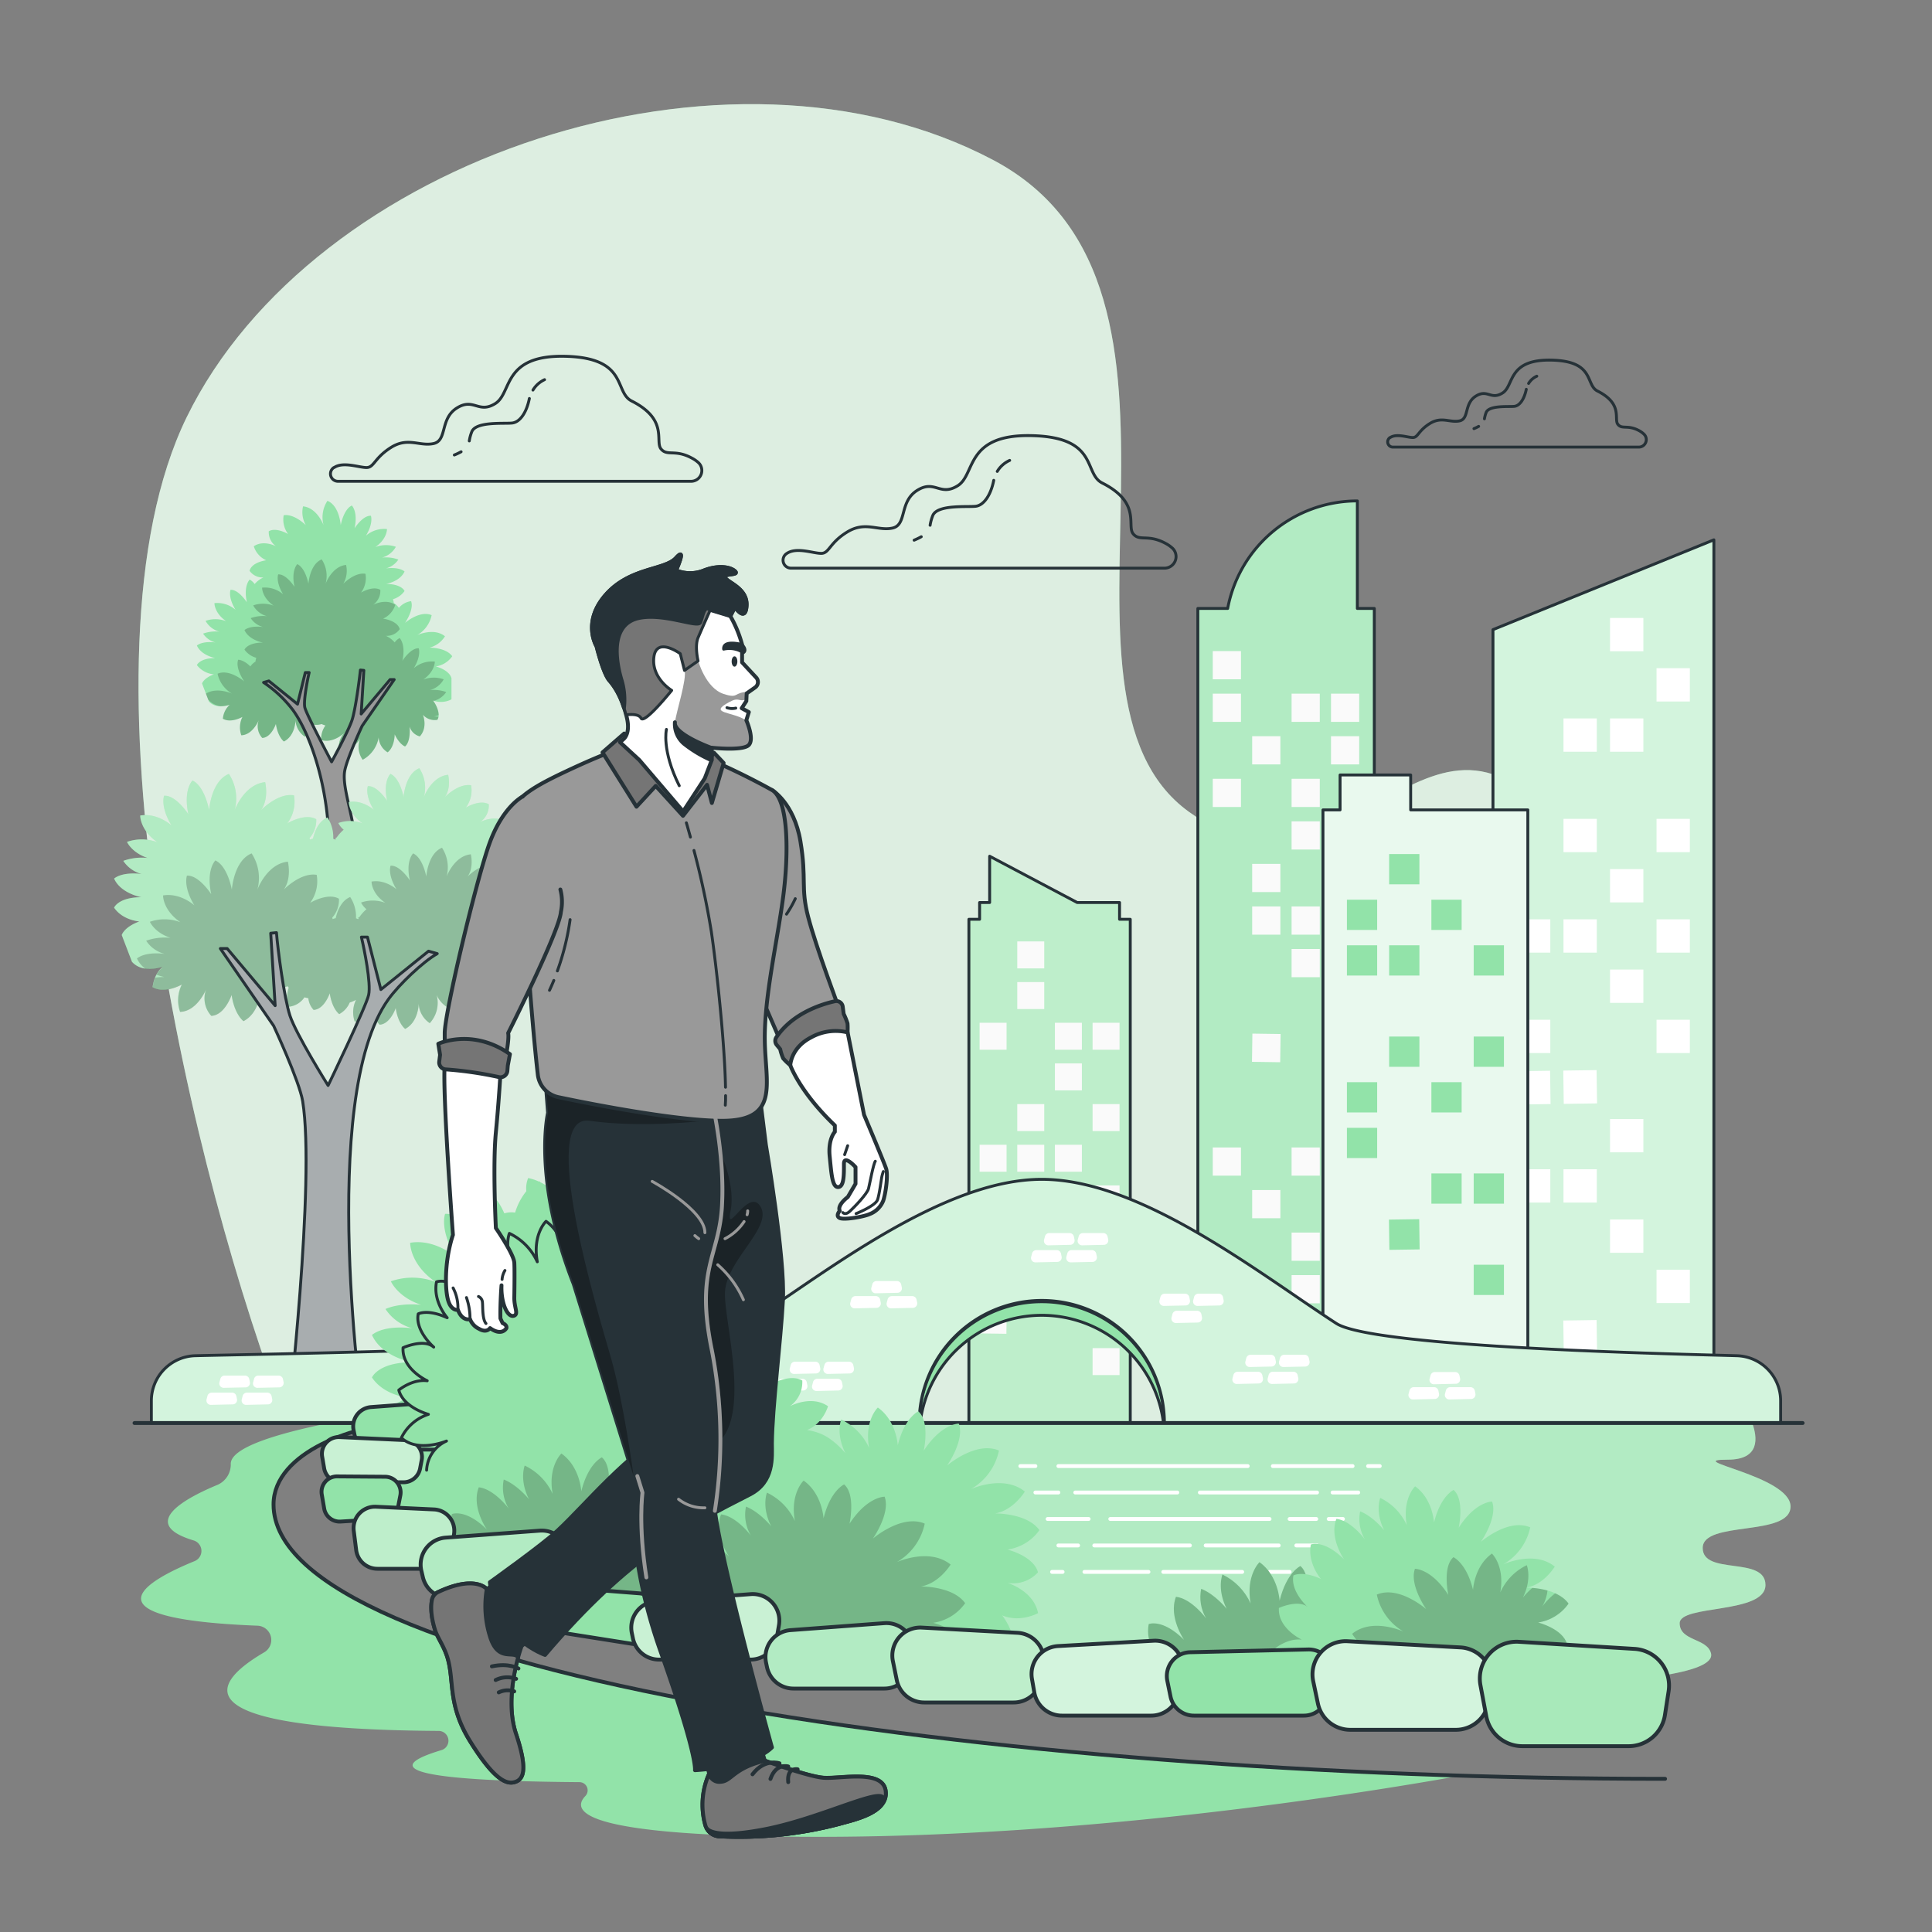 <svg xmlns="http://www.w3.org/2000/svg" xmlns:xlink="http://www.w3.org/1999/xlink" viewBox="0 0 500 500"><rect x="0" y="0" width="500" height="500" fill="#808080" stroke="none"/><defs><clippath id="clip-path"><path d="M351.28,157.47V129.64a34.16,34.16,0,0,0-33.56,27.83H310V368.28h45.67V157.47Z" style="fill:#92E3A9;stroke:#263238;stroke-linecap:round;stroke-linejoin:round;stroke-width:0.75px"></path></clippath><clippath id="clip-path-2"><polygon points="386.38 368.28 443.55 368.28 443.55 139.71 386.38 162.95 386.38 368.28" style="fill:#92E3A9;stroke:#263238;stroke-linecap:round;stroke-linejoin:round;stroke-width:0.75px"></polygon></clippath><clippath id="clip-path-3"><polygon points="346.81 209.6 346.81 200.56 365.08 200.56 365.08 209.6 395.4 209.6 395.4 368.28 342.38 368.28 342.38 209.6 346.81 209.6" style="fill:#92E3A9;stroke:#263238;stroke-linecap:round;stroke-linejoin:round;stroke-width:0.75px"></polygon></clippath><clippath id="clip-path-4"><polygon points="289.74 237.91 289.74 233.57 278.77 233.57 256.12 221.59 256.12 233.57 253.52 233.57 253.52 237.91 250.75 237.91 250.75 368.28 292.51 368.28 292.51 237.91 289.74 237.91" style="fill:#92E3A9;stroke:#263238;stroke-linecap:round;stroke-linejoin:round;stroke-width:0.75px"></polygon></clippath><clippath id="clip-path-5"><path d="M269.61,336.55a31.74,31.74,0,0,1,31.74,31.73H460.83v-5.74a11.68,11.68,0,0,0-11.34-11.68c-12.46-.37-93.86-2-103.66-8.36-20.22-13.09-50.57-37.29-76.22-37.29s-56,24.2-76.21,37.29c-9.8,6.35-130.43,8-142.89,8.36a11.68,11.68,0,0,0-11.34,11.68v5.74H237.88A31.74,31.74,0,0,1,269.61,336.55Z" style="fill:#92E3A9;stroke:#263238;stroke-linecap:round;stroke-linejoin:round;stroke-width:0.75px"></path></clippath><clippath id="clip-path-6"><path d="M366,434.5c-3.81-2.43-9.36-2.33-9.36-2.33,4.82-.82,7.79-5.8,7.79-5.8-5.63-4.58-14.19-.6-14.19-.6a15.35,15.35,0,0,0,7.4-10.19c-6.07-2.59-13.59,4-13.59,4s4.69-6.69,3.1-11.09c0,0-4.5-.1-9.2,7.19,0,0,1.7-7.69-1.4-10.39,0,0-3.59,1.6-5.39,9,0,0-.3-6.49-5.2-10,0,0-3.6,3.4-2.3,10.69a15.26,15.26,0,0,0-7.29-7.49s-1.5,3.7,1.1,8.89c0,0-3-3.79-6.6-5.19a10.81,10.81,0,0,0,1.3,7.69s-3.74-5.15-7.83-5.63c-2,5.26,2.11,11.16,2.11,11.16-5.6-5.6-9.16-4.1-9.16-4.1-1,5.17,2.78,9.47,2.78,9.47-5.12-2.36-7.57-1-7.57-1a7.82,7.82,0,0,0,1.43,5.69Z" style="fill:#92E3A9"></path></clippath><clippath id="clip-path-7"><path d="M329.88,426.69c1.11,4.37,7.28,6,7.28,6a9.89,9.89,0,0,0-3.19,1.64h71.19c-1.74-4.52-7.11-6.16-7.11-6.16a8.26,8.26,0,0,0,7.52-2.63c-1.1-4.05-7.52-5.64-7.52-5.64a11.69,11.69,0,0,0,7.89-4.89c-3.05-4.27-10.9-4.13-10.9-4.13,4.54-.78,7.33-5.45,7.33-5.45-5.3-4.31-13.35-.57-13.35-.57a14.45,14.45,0,0,0,7-9.58c-5.71-2.44-12.78,3.76-12.78,3.76s4.42-6.3,2.91-10.43c0,0-4.23-.1-8.64,6.76,0,0,1.59-7.23-1.32-9.77,0,0-3.38,1.5-5.07,8.46,0,0-.29-6.11-4.89-9.4,0,0-3.38,3.19-2.16,10.06a14.29,14.29,0,0,0-6.86-7.05s-1.41,3.47,1,8.36c0,0-2.82-3.57-6.2-4.89a10.2,10.2,0,0,0,1.22,7.24s-3.53-4.84-7.37-5.3c-1.91,4.95,2,10.5,2,10.5-5.26-5.26-8.61-3.86-8.61-3.86-.94,4.86,2.61,8.91,2.61,8.91-4.81-2.22-7.12-.91-7.12-.91-.85,4.19,3.77,8.25,3.77,8.25-2.4-2.18-7.53.17-7.53.17-.33,5.31,5.93,8.2,5.93,8.2C333.19,423.89,329.88,426.69,329.88,426.69Z" style="fill:#92E3A9"></path></clippath><clippath id="clip-path-8"><path d="M193.41,422.17a16,16,0,0,0,8-1,8.74,8.74,0,0,0-4.87,5.72h58.22a11.67,11.67,0,0,0-.53-1.8,10.17,10.17,0,0,0,2.48,1.8h5.19c1.42-3.84-2.54-8.84-2.54-8.84,4.69,2,9.29-.58,9.29-.58-1.12-5.8-7.92-7.83-7.92-7.83a8.7,8.7,0,0,0,7.9-2.73c-1.15-4.23-7.91-5.89-7.91-5.89A12.25,12.25,0,0,0,269,396c-3.21-4.46-11.47-4.32-11.47-4.32,4.77-.81,7.7-5.67,7.7-5.67-5.57-4.5-14-.61-14-.61a15,15,0,0,0,7.3-10c-6-2.55-13.44,3.9-13.44,3.9s4.64-6.55,3.05-10.86c0,0-4.44-.1-9.08,7,0,0,1.67-7.54-1.4-10.18,0,0-3.55,1.56-5.32,8.8,0,0-.31-6.36-5.15-9.79,0,0-3.56,3.32-2.26,10.46a15.05,15.05,0,0,0-7.23-7.35s-1.47,3.62,1.1,8.72c0,0-3-3.73-6.53-5.1h0a15.58,15.58,0,0,0-3.4-.91c4.17-1.67,5.42-6.16,5.42-6.16-4.35-3-9.86,0-9.86,0a7.66,7.66,0,0,0,3.2-6.65c-3.37-1.95-8.63,1.23-8.63,1.23a10.88,10.88,0,0,0,2-8.38c-3.35-.56-6.82,1.81-8.61,3.3a8.16,8.16,0,0,0,.15-2.54,13.41,13.41,0,0,0-.17-4.71,9.21,9.21,0,0,0-1.33.26,14.73,14.73,0,0,0-2-2.68,9.35,9.35,0,0,0,8.16,2.29,11.35,11.35,0,0,0-5.69-9.35,10,10,0,0,0,9.5-1.1,14,14,0,0,0-10-7.24s4.58-.08,6.7-4c-2.48-3.18-8-3.14-8-3.14,4.62-2.2,5.41-4.61,5.41-4.61-2.41-2.76-8.89-2-8.89-2,3.92-1.46,4.41-4.56,4.41-4.56-4.08-3.7-9.64-1.37-9.64-1.37,3.17-3.21,2.27-6.45,2.27-6.45-3.48-2.06-8.55,1.92-8.55,1.92a10.07,10.07,0,0,0-.52-8.19c-5.16,1-7,7-7,7a7.66,7.66,0,0,0-2.44-7c-3.76,1-5.23,7-5.23,7a10.89,10.89,0,0,0-4.53-7.32c-4,2.83-3.84,10.11-3.84,10.11-.72-4.21-5.06-6.8-5.06-6.8-4,4.92-.52,12.38-.52,12.38a13.12,13.12,0,0,0-5.76-5.38l-.16-.23-.17.08a12,12,0,0,0-2.8-.92,7,7,0,0,0-.48,3.4,16.3,16.3,0,0,0-2.9,5.54,6.05,6.05,0,0,0-2.79.2c-1-2.29-2.45-4.66-4.58-5.65,0,0-3.58,3.43-1.56,12.78,0,0-4.67-7.33-9.19-7,0,0-1.56,4,2.8,11.22,0,0-5.3-4.83-11.84-3.74,0,0-.16,5.45,6.54,10.13a16.79,16.79,0,0,0-11.53-.16s1.72,4.06,7.79,6.08c0,0-5.3-.62-9.19,1.09a12,12,0,0,0,7,5s-6.93-1.09-10.5,1.71c2.52,5.69,10.35,7.07,10.35,7.07-8.73,0-10.35,3.94-10.35,3.94,3.25,4.82,9.56,5.22,9.56,5.22-5.83,2.15-6.66,5.15-6.66,5.15a6.53,6.53,0,0,0,1.52,1.58l-7.22,9.32L100.3,396l56.45,21.8,33.49,7Z" style="fill:#92E3A9"></path></clippath><clippath id="clip-path-9"><path d="M104.43,383.61H88.18A4.35,4.35,0,0,1,83.89,380l-.51-3a4.34,4.34,0,0,1,4.48-5.08l17.2.79a4.36,4.36,0,0,1,4.07,5.17l-.42,2.21A4.36,4.36,0,0,1,104.43,383.61Z" style="fill:#92E3A9;stroke:#263238;stroke-linecap:round;stroke-linejoin:round"></path></clippath><clippath id="clip-path-10"><path d="M111.47,406H97.67a5.54,5.54,0,0,1-5.49-4.84l-.63-5a5.54,5.54,0,0,1,5.74-6.22l15,.7a5.52,5.52,0,0,1,5.23,6.26l-.59,4.33A5.53,5.53,0,0,1,111.47,406Z" style="fill:#92E3A9;stroke:#263238;stroke-linecap:round;stroke-linejoin:round"></path></clippath><clippath id="clip-path-11"><path d="M138.57,415.71l-23-2.17a7,7,0,0,1-6.16-5.5L109,406.3a7,7,0,0,1,6.29-8.36l24.39-1.81a6.94,6.94,0,0,1,7.36,8.12l-1,5.72A7,7,0,0,1,138.57,415.71Z" style="fill:#92E3A9;stroke:#263238;stroke-linecap:round;stroke-linejoin:round"></path></clippath><clippath id="clip-path-12"><path d="M194.27,429.5H170.54a6.88,6.88,0,0,1-6.73-5.46l-.29-1.38a6.88,6.88,0,0,1,6.22-8.28l24.58-1.82a6.88,6.88,0,0,1,7.28,8l-.56,3.2A6.88,6.88,0,0,1,194.27,429.5Z" style="fill:#92E3A9;stroke:#263238;stroke-linecap:round;stroke-linejoin:round"></path></clippath><clippath id="clip-path-13"><path d="M228.9,437H205.33a7,7,0,0,1-6.83-5.54l-.25-1.19a7,7,0,0,1,6.31-8.39l24.34-1.81a7,7,0,0,1,7.39,8.15l-.52,3A7,7,0,0,1,228.9,437Z" style="fill:#92E3A9;stroke:#263238;stroke-linecap:round;stroke-linejoin:round"></path></clippath><clippath id="clip-path-14"><path d="M262.3,440.6H239.18a7.24,7.24,0,0,1-7.09-5.76l-1-4.89a7.24,7.24,0,0,1,7.48-8.73l24.77,1.35a7.25,7.25,0,0,1,6.75,8.48l-.62,3.54A7.25,7.25,0,0,1,262.3,440.6Z" style="fill:#92E3A9;stroke:#263238;stroke-linecap:round;stroke-linejoin:round"></path></clippath><clippath id="clip-path-15"><path d="M274.84,444h23.09a7.27,7.27,0,0,0,7.11-5.76l1-4.87a7.26,7.26,0,0,0-7.5-8.75L273.83,426a7.26,7.26,0,0,0-6.76,8.49l.61,3.53A7.27,7.27,0,0,0,274.84,444Z" style="fill:#92E3A9;stroke:#263238;stroke-linecap:round;stroke-linejoin:round"></path></clippath><clippath id="clip-path-16"><path d="M376.77,447.67h-27.3a8.57,8.57,0,0,1-8.4-6.82l-1.21-5.75a8.59,8.59,0,0,1,8.87-10.35l29.24,1.6a8.59,8.59,0,0,1,8,10l-.73,4.17A8.58,8.58,0,0,1,376.77,447.67Z" style="fill:#92E3A9;stroke:#263238;stroke-linecap:round;stroke-linejoin:round"></path></clippath><clippath id="clip-path-17"><path d="M421.54,451.91H394a9.52,9.52,0,0,1-9.36-7.77l-1.5-8A9.52,9.52,0,0,1,393,424.89l30,1.84a9.52,9.52,0,0,1,8.83,11l-.95,6.15A9.52,9.52,0,0,1,421.54,451.91Z" style="fill:#92E3A9;stroke:#263238;stroke-linecap:round;stroke-linejoin:round"></path></clippath><clippath id="clip-path-18"><path d="M161.34,191.31s1.9-1.34.89-5.59-2.77-7.75-4.43-9.5-3.41-8.95-3.41-8.95-3.88-6.27,2.4-13.37,15.28-6.29,18.17-9.51,0,3.23,0,3.23a9.57,9.57,0,0,0,7,.1c3.6-1.48,6.89-1.11,8.24.09s-3.35.46-2.52,1.75,5.81,2.77,5.53,7.2-3,.36-3,.36L189,159.43a30.93,30.93,0,0,1,3.05,7.38v4.61l3.65,3.93a1.71,1.71,0,0,1-.26,2.55l-2.2,1.55-.09,2-1.2,1.84,1.85,1-.65,2.12s2.31,5.17.46,6.55-9.41.55-9.41.55l0,3.2-1.81,4.73L176.8,210,165.46,196.7l-5-4.61Z" style="fill:#fff;stroke:#263238;stroke-linecap:round;stroke-linejoin:round"></path></clippath></defs><g id="background-simple"><path d="M74.49,368.52C49.92,305.45,17.79,170.6,48.3,108,81,41,188.32,5,257.09,41.44c62.78,33.27,8.4,138.22,50.59,168.65,42.91,30.95,64.13-46.74,101,11.63,30.61,48.49,1,119.36-12.74,146.8Z" style="fill:#92E3A9;opacity:0.7"></path><path d="M74.49,368.52C49.92,305.45,17.79,170.6,48.3,108,81,41,188.32,5,257.09,41.44c62.78,33.27,8.4,138.22,50.59,168.65,42.91,30.95,64.13-46.74,101,11.63,30.61,48.49,1,119.36-12.74,146.8Z" style="fill:#fff;opacity:0.7"></path></g><g id="Shadow"><path d="M70.78,389.36c0-13.66,21.77-21.08,35.21-21.08H85.17C71.8,371,59.79,374.58,59.72,378.8a5.74,5.74,0,0,1-3.32,5.43c-8.21,3.39-20.82,10.07-6.3,14.43a2.84,2.84,0,0,1,.27,5.35c-12.85,5.25-29.54,14.93,16.28,16.72a3.7,3.7,0,0,1,1.76,6.87c-13.42,7.83-22.94,19.92,45,20.36a2.54,2.54,0,0,1,.73,5c-12.06,3.64-14.83,7.89,35.85,8.26a2.12,2.12,0,0,1,1.49,3.6c-4,4.18-.07,10.55,60.53,10.55,69.28,0,137.71-10.77,165.8-15.78C220,454.68,70.78,428.44,70.78,389.36Z" style="fill:#92E3A9"></path></g><g id="Buildings"><path d="M351.28,157.47V129.64a34.16,34.16,0,0,0-33.56,27.83H310V368.28h45.67V157.47Z" style="fill:#92E3A9"></path><g style="clip-path:url(#clip-path)"><path d="M351.28,157.47V129.64a34.16,34.16,0,0,0-33.56,27.83H310V368.28h45.67V157.47Z" style="fill:#fff;opacity:0.3"></path></g><path d="M351.28,157.47V129.64a34.16,34.16,0,0,0-33.56,27.83H310V368.28h45.67V157.47Z" style="fill:none;stroke:#263238;stroke-linecap:round;stroke-linejoin:round;stroke-width:0.75px"></path><rect x="313.86" y="168.5" width="7.3" height="7.3" style="fill:#fafafa"></rect><rect x="313.86" y="179.52" width="7.3" height="7.3" style="fill:#fafafa"></rect><rect x="334.26" y="179.52" width="7.3" height="7.3" style="fill:#fafafa"></rect><rect x="344.46" y="179.52" width="7.3" height="7.3" style="fill:#fafafa"></rect><rect x="324.06" y="190.53" width="7.3" height="7.3" style="fill:#fafafa"></rect><rect x="344.46" y="190.53" width="7.3" height="7.3" style="fill:#fafafa"></rect><rect x="313.86" y="201.55" width="7.3" height="7.3" style="fill:#fafafa"></rect><rect x="334.26" y="201.55" width="7.3" height="7.3" style="fill:#fafafa"></rect><rect x="334.26" y="212.56" width="7.3" height="7.3" style="fill:#fafafa"></rect><rect x="344.46" y="212.56" width="7.3" height="7.3" style="fill:#fafafa"></rect><rect x="324.06" y="223.57" width="7.3" height="7.3" style="fill:#fafafa"></rect><rect x="344.46" y="223.57" width="7.3" height="7.3" style="fill:#fafafa"></rect><rect x="324.06" y="234.59" width="7.3" height="7.3" style="fill:#fafafa"></rect><rect x="334.26" y="234.59" width="7.3" height="7.3" style="fill:#fafafa"></rect><rect x="334.26" y="245.6" width="7.3" height="7.3" style="fill:#fafafa"></rect><rect x="344.46" y="245.6" width="7.3" height="7.3" style="fill:#fafafa"></rect><rect x="324.06" y="267.56" width="7.3" height="7.3" transform="translate(3.92 -4.67) rotate(0.82)" style="fill:#fafafa"></rect><rect x="344.45" y="267.85" width="7.3" height="7.3" transform="translate(3.93 -4.96) rotate(0.82)" style="fill:#fafafa"></rect><rect x="344.46" y="278.64" width="7.3" height="7.3" style="fill:#fafafa"></rect><rect x="313.86" y="296.96" width="7.3" height="7.3" style="fill:#fafafa"></rect><rect x="334.26" y="296.96" width="7.3" height="7.3" style="fill:#fafafa"></rect><rect x="324.06" y="307.98" width="7.3" height="7.3" style="fill:#fafafa"></rect><rect x="344.46" y="307.98" width="7.3" height="7.3" style="fill:#fafafa"></rect><rect x="334.26" y="318.99" width="7.3" height="7.3" style="fill:#fafafa"></rect><rect x="334.26" y="330" width="7.3" height="7.3" style="fill:#fafafa"></rect><rect x="324.06" y="341.02" width="7.3" height="7.3" style="fill:#fafafa"></rect><rect x="344.46" y="341.02" width="7.3" height="7.3" style="fill:#fafafa"></rect><polygon points="386.38 368.28 443.55 368.28 443.55 139.71 386.38 162.95 386.38 368.28" style="fill:#92E3A9"></polygon><g style="clip-path:url(#clip-path-2)"><polygon points="386.38 368.28 443.55 368.28 443.55 139.71 386.38 162.95 386.38 368.28" style="fill:#fff;opacity:0.6"></polygon></g><polygon points="386.38 368.28 443.55 368.28 443.55 139.71 386.38 162.95 386.38 368.28" style="fill:none;stroke:#263238;stroke-linecap:round;stroke-linejoin:round;stroke-width:0.75px"></polygon><rect x="416.67" y="159.92" width="8.62" height="8.62" transform="translate(841.97 328.47) rotate(180)" style="fill:#fff"></rect><rect x="428.71" y="172.92" width="8.62" height="8.62" transform="translate(866.04 354.47) rotate(180)" style="fill:#fff"></rect><rect x="416.67" y="185.92" width="8.62" height="8.62" transform="translate(841.97 380.47) rotate(180)" style="fill:#fff"></rect><rect x="404.64" y="185.92" width="8.62" height="8.62" transform="translate(817.89 380.47) rotate(180)" style="fill:#fff"></rect><rect x="428.71" y="211.92" width="8.62" height="8.62" transform="translate(866.04 432.46) rotate(180)" style="fill:#fff"></rect><rect x="404.64" y="211.92" width="8.62" height="8.62" transform="translate(817.89 432.46) rotate(180)" style="fill:#fff"></rect><rect x="416.67" y="224.92" width="8.62" height="8.62" transform="translate(841.97 458.46) rotate(180)" style="fill:#fff"></rect><rect x="428.71" y="237.92" width="8.62" height="8.62" transform="translate(866.04 484.46) rotate(180)" style="fill:#fff"></rect><rect x="404.64" y="237.92" width="8.62" height="8.62" transform="translate(817.89 484.46) rotate(180)" style="fill:#fff"></rect><rect x="392.6" y="237.92" width="8.62" height="8.62" transform="translate(793.82 484.46) rotate(180)" style="fill:#fff"></rect><rect x="416.67" y="250.92" width="8.62" height="8.62" transform="translate(841.97 510.46) rotate(180)" style="fill:#fff"></rect><rect x="428.71" y="263.92" width="8.62" height="8.62" transform="translate(866.04 536.45) rotate(180)" style="fill:#fff"></rect><rect x="392.6" y="263.92" width="8.62" height="8.62" transform="translate(793.82 536.45) rotate(180)" style="fill:#fff"></rect><rect x="404.64" y="277" width="8.62" height="8.62" transform="translate(821.88 556.74) rotate(179.18)" style="fill:#fff"></rect><rect x="416.67" y="289.61" width="8.62" height="8.62" transform="translate(841.97 587.83) rotate(180)" style="fill:#fff"></rect><rect x="404.64" y="302.61" width="8.62" height="8.62" transform="translate(817.89 613.83) rotate(180)" style="fill:#fff"></rect><rect x="392.6" y="302.61" width="8.62" height="8.62" transform="translate(793.82 613.83) rotate(180)" style="fill:#fff"></rect><rect x="416.67" y="315.61" width="8.62" height="8.62" transform="translate(841.97 639.83) rotate(180)" style="fill:#fff"></rect><rect x="428.71" y="328.6" width="8.62" height="8.62" transform="translate(866.04 665.83) rotate(180)" style="fill:#fff"></rect><rect x="404.64" y="341.69" width="8.62" height="8.62" transform="translate(822.81 686.11) rotate(179.18)" style="fill:#fff"></rect><rect x="392.6" y="277.18" width="8.62" height="8.62" transform="translate(797.81 557.26) rotate(179.18)" style="fill:#fff"></rect><polygon points="346.81 209.6 346.81 200.56 365.08 200.56 365.08 209.6 395.4 209.6 395.4 368.28 342.38 368.28 342.38 209.6 346.81 209.6" style="fill:#92E3A9"></polygon><g style="clip-path:url(#clip-path-3)"><polygon points="346.81 209.6 346.81 200.56 365.08 200.56 365.08 209.6 395.4 209.6 395.4 368.28 342.38 368.28 342.38 209.6 346.81 209.6" style="fill:#fff;opacity:0.8"></polygon></g><polygon points="346.81 209.6 346.81 200.56 365.08 200.56 365.08 209.6 395.4 209.6 395.4 368.28 342.38 368.28 342.38 209.6 346.81 209.6" style="fill:none;stroke:#263238;stroke-linecap:round;stroke-linejoin:round;stroke-width:0.75px"></polygon><rect x="359.51" y="221.02" width="7.83" height="7.83" transform="translate(726.85 449.88) rotate(180)" style="fill:#92E3A9"></rect><rect x="370.45" y="232.83" width="7.83" height="7.83" transform="translate(748.72 473.5) rotate(180)" style="fill:#92E3A9"></rect><rect x="348.57" y="232.83" width="7.83" height="7.83" transform="translate(704.98 473.5) rotate(180)" style="fill:#92E3A9"></rect><rect x="381.38" y="244.64" width="7.83" height="7.83" transform="translate(770.6 497.11) rotate(180)" style="fill:#92E3A9"></rect><rect x="359.51" y="244.64" width="7.83" height="7.83" transform="translate(726.85 497.11) rotate(180)" style="fill:#92E3A9"></rect><rect x="348.57" y="244.64" width="7.83" height="7.83" transform="translate(704.98 497.11) rotate(180)" style="fill:#92E3A9"></rect><rect x="381.38" y="268.26" width="7.83" height="7.83" transform="translate(770.6 544.35) rotate(180)" style="fill:#92E3A9"></rect><rect x="359.51" y="268.26" width="7.83" height="7.83" transform="translate(726.85 544.35) rotate(180)" style="fill:#92E3A9"></rect><rect x="370.45" y="280.07" width="7.83" height="7.83" transform="translate(748.72 567.97) rotate(180)" style="fill:#92E3A9"></rect><rect x="348.57" y="280.07" width="7.83" height="7.83" transform="translate(704.98 567.97) rotate(180)" style="fill:#92E3A9"></rect><rect x="348.57" y="291.88" width="7.83" height="7.83" transform="translate(704.98 591.59) rotate(180)" style="fill:#92E3A9"></rect><rect x="381.38" y="303.69" width="7.83" height="7.83" transform="translate(770.6 615.2) rotate(180)" style="fill:#92E3A9"></rect><rect x="370.45" y="303.69" width="7.83" height="7.83" transform="translate(748.72 615.2) rotate(180)" style="fill:#92E3A9"></rect><rect x="359.51" y="315.57" width="7.83" height="7.83" transform="translate(731.39 633.74) rotate(179.18)" style="fill:#92E3A9"></rect><rect x="381.38" y="327.3" width="7.83" height="7.83" transform="translate(770.6 662.44) rotate(180)" style="fill:#92E3A9"></rect><polygon points="289.74 237.91 289.74 233.57 278.77 233.57 256.12 221.59 256.12 233.57 253.52 233.57 253.52 237.91 250.75 237.91 250.75 368.28 292.51 368.28 292.51 237.91 289.74 237.91" style="fill:#92E3A9"></polygon><g style="clip-path:url(#clip-path-4)"><polygon points="289.74 237.91 289.74 233.57 278.77 233.57 256.12 221.59 256.12 233.57 253.52 233.57 253.52 237.91 250.75 237.91 250.75 368.28 292.51 368.28 292.51 237.91 289.74 237.91" style="fill:#fff;opacity:0.4"></polygon></g><polygon points="289.74 237.91 289.74 233.57 278.77 233.57 256.12 221.59 256.12 233.57 253.52 233.57 253.52 237.91 250.75 237.91 250.75 368.28 292.51 368.28 292.51 237.91 289.74 237.91" style="fill:none;stroke:#263238;stroke-linecap:round;stroke-linejoin:round;stroke-width:0.75px"></polygon><rect x="263.27" y="243.64" width="6.98" height="6.98" style="fill:#fafafa"></rect><rect x="263.27" y="254.16" width="6.98" height="6.98" style="fill:#fafafa"></rect><rect x="253.52" y="264.69" width="6.98" height="6.98" style="fill:#fafafa"></rect><rect x="273.01" y="264.69" width="6.98" height="6.98" style="fill:#fafafa"></rect><rect x="282.76" y="264.69" width="6.98" height="6.98" style="fill:#fafafa"></rect><rect x="273.01" y="275.21" width="6.98" height="6.98" style="fill:#fafafa"></rect><rect x="263.27" y="285.74" width="6.98" height="6.98" style="fill:#fafafa"></rect><rect x="282.76" y="285.74" width="6.98" height="6.98" style="fill:#fafafa"></rect><rect x="253.52" y="296.26" width="6.98" height="6.98" style="fill:#fafafa"></rect><rect x="263.27" y="296.26" width="6.98" height="6.98" style="fill:#fafafa"></rect><rect x="273.01" y="296.26" width="6.98" height="6.98" style="fill:#fafafa"></rect><rect x="282.76" y="306.79" width="6.98" height="6.98" style="fill:#fafafa"></rect><rect x="253.52" y="317.31" width="6.98" height="6.98" style="fill:#fafafa"></rect><rect x="282.76" y="327.84" width="6.98" height="6.98" style="fill:#fafafa"></rect><rect x="253.52" y="338.16" width="6.98" height="6.98" transform="translate(4.92 -3.65) rotate(0.82)" style="fill:#fafafa"></rect><rect x="282.76" y="348.89" width="6.98" height="6.98" style="fill:#fafafa"></rect></g><g id="Cloud"><path d="M301.69,140.65c-4.64-2.53-6.77-.42-8.45-2.53s2.17-8-8-13.13c-4.89-2.46-.83-11.82-18.17-12.25s-14.52,10-19.18,12.94-5.92-1.7-10.57,1.26-2.54,8.89-6.34,9.72-7-1.85-11.69,1-4.65,5.55-6.76,5.55-6.34-1.68-8.87,0l-.08.05a2.06,2.06,0,0,0,1.14,3.78h96.78a3,3,0,0,0,2-5.1A8.36,8.36,0,0,0,301.69,140.65Z" style="fill:none;stroke:#263238;stroke-linecap:round;stroke-linejoin:round;stroke-width:0.75px"></path><path d="M238.42,138.91a18.48,18.48,0,0,1-1.85.89" style="fill:none;stroke:#263238;stroke-linecap:round;stroke-linejoin:round;stroke-width:0.75px"></path><path d="M257.18,124.31c-.77,3.88-2.59,6.45-4.66,6.71s-9.79-.5-11.09,2.33a12.13,12.13,0,0,0-.72,2.59" style="fill:none;stroke:#263238;stroke-linecap:round;stroke-linejoin:round;stroke-width:0.75px"></path><path d="M261.3,119.15a7.23,7.23,0,0,0-3.21,2.85" style="fill:none;stroke:#263238;stroke-linecap:round;stroke-linejoin:round;stroke-width:0.75px"></path><path d="M424.26,111.49c-3-1.66-4.44-.28-5.55-1.66s1.42-5.26-5.28-8.63c-3.22-1.62-.55-7.77-11.95-8s-9.55,6.57-12.61,8.5-3.89-1.12-6.95.83-1.66,5.84-4.17,6.39-4.61-1.22-7.68.67-3.06,3.64-4.44,3.64-4.17-1.1-5.84,0l-.05,0a1.35,1.35,0,0,0,.75,2.48h63.62a1.94,1.94,0,0,0,1.34-3.35A5.54,5.54,0,0,0,424.26,111.49Z" style="fill:none;stroke:#263238;stroke-linecap:round;stroke-linejoin:round;stroke-width:0.75px"></path><path d="M382.67,110.35a11.18,11.18,0,0,1-1.21.58" style="fill:none;stroke:#263238;stroke-linecap:round;stroke-linejoin:round;stroke-width:0.75px"></path><path d="M395,100.75c-.51,2.55-1.7,4.24-3.07,4.41s-6.43-.33-7.29,1.53a7.8,7.8,0,0,0-.47,1.7" style="fill:none;stroke:#263238;stroke-linecap:round;stroke-linejoin:round;stroke-width:0.75px"></path><path d="M397.72,97.36a4.76,4.76,0,0,0-2.12,1.87" style="fill:none;stroke:#263238;stroke-linecap:round;stroke-linejoin:round;stroke-width:0.75px"></path><path d="M179.06,118.56c-4.38-2.39-6.39-.4-8-2.39s2-7.55-7.59-12.39c-4.62-2.33-.78-11.17-17.15-11.57s-13.72,9.44-18.11,12.21-5.59-1.6-10,1.19-2.4,8.39-6,9.18-6.63-1.75-11,1S96.83,121,94.85,121s-6-1.59-8.38,0l-.07,0a1.94,1.94,0,0,0,1.07,3.56h91.37a2.79,2.79,0,0,0,1.93-4.81A7.92,7.92,0,0,0,179.06,118.56Z" style="fill:none;stroke:#263238;stroke-linecap:round;stroke-linejoin:round;stroke-width:0.75px"></path><path d="M119.33,116.92a16.45,16.45,0,0,1-1.75.83" style="fill:none;stroke:#263238;stroke-linecap:round;stroke-linejoin:round;stroke-width:0.75px"></path><path d="M137,103.13c-.73,3.67-2.44,6.09-4.4,6.34s-9.25-.48-10.47,2.19a11,11,0,0,0-.68,2.45" style="fill:none;stroke:#263238;stroke-linecap:round;stroke-linejoin:round;stroke-width:0.75px"></path><path d="M140.93,98.26a6.86,6.86,0,0,0-3,2.69" style="fill:none;stroke:#263238;stroke-linecap:round;stroke-linejoin:round;stroke-width:0.75px"></path></g><g id="Tree"><path d="M54.07,181.54c1.9,2.15,5.39.86,5.39.86A5.54,5.54,0,0,0,57.68,186c2.09,1.25,5.07-.47,5.07-.47a6.11,6.11,0,0,0-.3,4.76c3-.1,4.53-3.94,4.53-3.94a4.5,4.5,0,0,0,.89,4.63c2.36-.11,3.53-3.63,3.53-3.63.52,3.45,2.08,4.55,2.08,4.55,3-1.53,3-5.55,3-5.55a5.44,5.44,0,0,0,2.41,4.3,6.26,6.26,0,0,0,1.62-3.27,4.44,4.44,0,0,0,2.72,0,5.79,5.79,0,0,0,1,.37,6,6,0,0,0-1.12,3.75c3.17,1,6-1.84,6-1.84a5.47,5.47,0,0,0-1.33,4.75,6.61,6.61,0,0,0,5.44-3.31,5.82,5.82,0,0,0,.64,5.53A8.14,8.14,0,0,0,98,190.81a4.77,4.77,0,0,0,2.32,3.89c1.85-1.44,1.82-4.66,1.82-4.66,1.28,2.69,2.69,3.14,2.69,3.14,1.6-1.4,1.16-5.17,1.16-5.17a3.77,3.77,0,0,0,2.66,2.57c2.15-2.38.79-5.61.79-5.61a4.05,4.05,0,0,0,3.75,1.32c1.2-2-1.12-5-1.12-5a5.87,5.87,0,0,0,4.77-.3v-5.47c-.59-2.19-4.06-3.05-4.06-3.05a6.32,6.32,0,0,0,4.26-2.63c-1.65-2.31-5.88-2.23-5.88-2.23a6.66,6.66,0,0,0,4-2.94c-2.86-2.32-7.2-.3-7.2-.3a7.79,7.79,0,0,0,3.75-5.17c-3.08-1.32-6.89,2-6.89,2s2.38-3.39,1.57-5.62a4.93,4.93,0,0,0-3.16,1.74,4.07,4.07,0,0,0-1.32-1.24,4.86,4.86,0,0,0-.21-1,5.63,5.63,0,0,0,3-2.13s-.74-1.82-4.76-1.82c0,0,3.6-.63,4.76-3.24-1.64-1.29-4.83-.79-4.83-.79a5.51,5.51,0,0,0,3.23-2.29,9.6,9.6,0,0,0-4.23-.51,5.81,5.81,0,0,0,3.58-2.79,7.74,7.74,0,0,0-5.3.07c3.08-2.15,3-4.66,3-4.66a7.2,7.2,0,0,0-5.45,1.72c2-3.3,1.29-5.16,1.29-5.16-2.08-.14-4.23,3.23-4.23,3.23.94-4.3-.71-5.88-.71-5.88-2.15,1-2.87,5.09-2.87,5.09s-.33-5.06-3.44-6.31a7.79,7.79,0,0,0-1,6.31s-1.64-4.5-5.31-4.88a6.69,6.69,0,0,0,.72,4.88s-2.94-3-5.73-2.58a6.28,6.28,0,0,0,1.14,4.87s-3.05-1.84-5-.72a4.46,4.46,0,0,0,1.86,3.88s-3.21-1.72-5.74,0A5.89,5.89,0,0,0,68.89,145s-3.72.45-4.3,2.72a4.07,4.07,0,0,0,3.58,1.72,6.63,6.63,0,0,0-2.27,1.71A3.64,3.64,0,0,0,64.61,150s-1.65,1.58-.72,5.88c0,0-2.15-3.37-4.23-3.23,0,0-.72,1.87,1.29,5.16a7.2,7.2,0,0,0-5.45-1.72s-.07,2.51,3,4.66a7.74,7.74,0,0,0-5.3-.07,5.81,5.81,0,0,0,3.58,2.79,9.55,9.55,0,0,0-4.22.51,5.47,5.47,0,0,0,3.22,2.29s-3.19-.5-4.83.79c1.16,2.61,4.76,3.25,4.76,3.25-4,0-4.76,1.81-4.76,1.81a6.28,6.28,0,0,0,4.4,2.4c-2.68,1-3.06,2.37-3.06,2.37Z" style="fill:#92E3A9"></path><path d="M115.48,179.1a9.68,9.68,0,0,0-4.23-.5,5.77,5.77,0,0,0,3.58-2.79,7.67,7.67,0,0,0-5.3.07c3.08-2.15,3-4.66,3-4.66a7.2,7.2,0,0,0-5.45,1.72c2-3.3,1.29-5.16,1.29-5.16-2.08-.14-4.23,3.23-4.23,3.23.94-4.3-.71-5.88-.71-5.88a3.56,3.56,0,0,0-1.29,1.13,6.62,6.62,0,0,0-2.28-1.71,4.08,4.08,0,0,0,3.59-1.72c-.59-2.27-4.3-2.72-4.3-2.72a5.9,5.9,0,0,0,3.15-3.59c-2.53-1.72-5.73,0-5.73,0a4.47,4.47,0,0,0,1.86-3.87c-2-1.13-5,.72-5,.72a6.31,6.31,0,0,0,1.15-4.87c-2.8-.47-5.74,2.58-5.74,2.58a6.63,6.63,0,0,0,.72-4.88c-3.66.38-5.3,4.88-5.3,4.88a7.81,7.81,0,0,0-1-6.31c-3.1,1.25-3.44,6.31-3.44,6.31S79.09,147,76.94,146c0,0-1.65,1.58-.72,5.88,0,0-2.15-3.37-4.23-3.23,0,0-.71,1.86,1.29,5.16a7.18,7.18,0,0,0-5.45-1.72s-.07,2.51,3,4.66a7.71,7.71,0,0,0-5.31-.07,5.81,5.81,0,0,0,3.58,2.79,9.64,9.64,0,0,0-4.22.5,5.46,5.46,0,0,0,3.22,2.3s-3.19-.5-4.83.79c1.16,2.61,4.76,3.24,4.76,3.24-4,0-4.76,1.82-4.76,1.82a5.58,5.58,0,0,0,3.06,2.12,5.1,5.1,0,0,0-.22,1,4.18,4.18,0,0,0-1.32,1.24c-1.75-1.77-3.15-1.74-3.15-1.74-.81,2.23,1.57,5.62,1.57,5.62s-3.82-3.34-6.9-2a7.82,7.82,0,0,0,3.76,5.16s-3.94-1.82-6.78,0l.59,1.55a5.62,5.62,0,0,0,2.94,1.68,7.32,7.32,0,0,0,2.62-.37A5.54,5.54,0,0,0,57.68,186c2.09,1.25,5.07-.47,5.07-.47a6.11,6.11,0,0,0-.3,4.76c3-.1,4.53-3.94,4.53-3.94a4.5,4.5,0,0,0,.89,4.63c2.36-.11,3.53-3.63,3.53-3.63.52,3.45,2.08,4.55,2.08,4.55,3-1.53,3-5.55,3-5.55a5.44,5.44,0,0,0,2.41,4.3,6.26,6.26,0,0,0,1.62-3.27,4.44,4.44,0,0,0,2.72,0,5.79,5.79,0,0,0,1,.37,6,6,0,0,0-1.12,3.75c3.17,1,6-1.84,6-1.84a5.47,5.47,0,0,0-1.33,4.75,6.61,6.61,0,0,0,5.44-3.31,5.82,5.82,0,0,0,.64,5.53A8.14,8.14,0,0,0,98,190.81a4.77,4.77,0,0,0,2.32,3.89c1.85-1.44,1.82-4.66,1.82-4.66,1.28,2.69,2.69,3.14,2.69,3.14,1.6-1.4,1.16-5.17,1.16-5.17a3.77,3.77,0,0,0,2.66,2.57c2.15-2.38.79-5.61.79-5.61a4.05,4.05,0,0,0,3.75,1.32,2.63,2.63,0,0,0,.3-.79,10.93,10.93,0,0,0-1.2-.07,8.14,8.14,0,0,0,1.24-.35,7,7,0,0,0-1.46-3.76l.19.06A5.52,5.52,0,0,0,115.48,179.1Z" style="opacity:0.2"></path><path d="M75.77,183.71c5.2,7.16,9.53,21.93,9.32,35.69h7c-.4-7.9-3.6-15.42-2.9-19.78.5-3.11,4.52-11.74,4.52-11.74l8.3-12-1.06,0-7.48,8.89.69-11.27-.89-.09C93,176,92,183.56,91.13,186.28c-.95,2.95-5.31,10.88-5.31,10.88s-6.58-12.36-6.94-14.1.68-7.09,1.13-9h-1L77,182.23l-7.42-6-1.36.39A31.45,31.45,0,0,1,75.77,183.71Z" style="fill:#999;stroke:#263238;stroke-linecap:round;stroke-linejoin:round;stroke-width:0.75px"></path><path d="M124.82,245.06c.09-.26.15-.52.21-.77a3.55,3.55,0,0,0,.5-.26,5.67,5.67,0,0,0-.27-1.43,9.87,9.87,0,0,0-1-4.62,4,4,0,0,0,.59-.39,5.15,5.15,0,0,0,3.83.39c.34-2.75-2.38-5.43-2.38-5.43,3.32,1.18,4.88.39,4.88.39.17-2.52-3.35-5.31-3.35-5.31a4.45,4.45,0,0,0,4.37-.07c-.19-3.79-4-5.36-4-5.36a4.82,4.82,0,0,0,4.24-2c-.69-2.7-5.09-3.23-5.09-3.23a6.93,6.93,0,0,0,3.73-4.24c-3-2-6.78,0-6.78,0a5.26,5.26,0,0,0,2.2-4.58c-2.32-1.33-5.94.85-5.94.85a7.48,7.48,0,0,0,1.36-5.77c-3.31-.55-6.79,3.05-6.79,3.05,1.7-2.39.85-5.76.85-5.76-4.34.44-6.28,5.76-6.28,5.76a9.22,9.22,0,0,0-1.18-7.46c-3.68,1.47-4.08,7.46-4.08,7.46s-.85-4.83-3.39-6c0,0-2,1.87-.85,7,0,0-2.54-4-5-3.82,0,0-.85,2.21,1.52,6.11,0,0-2.88-2.63-6.44-2,0,0-.09,3,3.56,5.52a9.12,9.12,0,0,0-6.28-.09,5.35,5.35,0,0,0,1.4,1.73,9.94,9.94,0,0,0-1.81,2l-.35.14a1.47,1.47,0,0,0,.13.2c-.05.08-.1.16-.14.24a3.76,3.76,0,0,0-.55-.23,9.33,9.33,0,0,0-1.49-5.51c-2.29.92-3.31,3.58-3.75,5.46-.29.08-.55.17-.78.25,0-.12-.08-.24-.13-.37a6.87,6.87,0,0,0,1.75-4.9c-2.92-1.68-7.47,1.07-7.47,1.07a9.39,9.39,0,0,0,1.71-7.25c-4.16-.69-8.53,3.84-8.53,3.84,2.13-3,1.07-7.25,1.07-7.25-5.45.56-7.89,7.25-7.89,7.25a11.6,11.6,0,0,0-1.49-9.38c-4.63,1.85-5.12,9.38-5.12,9.38S53,203.49,49.82,202c0,0-2.45,2.34-1.06,8.74,0,0-3.2-5-6.29-4.8,0,0-1.07,2.77,1.92,7.68,0,0-3.63-3.31-8.1-2.56,0,0-.11,3.73,4.47,6.93a11.49,11.49,0,0,0-7.89-.11s1.18,2.77,5.33,4.16a14.13,14.13,0,0,0-6.29.75,8.19,8.19,0,0,0,4.8,3.41s-4.74-.75-7.18,1.17c1.72,3.89,7.08,4.83,7.08,4.83-6,0-7.08,2.7-7.08,2.7,2.23,3.29,6.54,3.57,6.54,3.57-4,1.47-4.56,3.52-4.56,3.52l2.64,6.91c2.83,3.2,8,1.29,8,1.29-2.36,1.83-2.65,5.29-2.65,5.29,3.11,1.85,7.54-.71,7.54-.71a9.12,9.12,0,0,0-.45,7.08c4.44-.15,6.75-5.86,6.75-5.86a6.68,6.68,0,0,0,1.33,6.89c3.5-.17,5.25-5.41,5.25-5.41.76,5.13,3.08,6.78,3.08,6.78,4.39-2.29,4.4-8.25,4.4-8.25A8.08,8.08,0,0,0,71,262.38a9.48,9.48,0,0,0,2.56-6.83c.32-.11.61-.23.84-.33l.33.38a7.34,7.34,0,0,0,0,4.94,5.55,5.55,0,0,0,4.06-2.44,9.12,9.12,0,0,0,1,.23s0,0,0-.06a5.26,5.26,0,0,0,1.37,3.09c2.79-.13,4.18-4.3,4.18-4.3.6,4.08,2.45,5.39,2.45,5.39a6.09,6.09,0,0,0,2.72-3,9.72,9.72,0,0,0,1.6-.68l0,.06a7.29,7.29,0,0,0-.31,5.54c3.54-.12,5.37-4.66,5.37-4.66a5.31,5.31,0,0,0,1.06,5.48c2.79-.14,4.18-4.31,4.18-4.31.6,4.09,2.45,5.4,2.45,5.4,3.5-1.82,3.5-6.57,3.5-6.57a6.44,6.44,0,0,0,2.86,5.08,7.79,7.79,0,0,0,1.78-7.31,6.88,6.88,0,0,0,5.16,4.08,9.62,9.62,0,0,0-1.34-8.39,5.67,5.67,0,0,0,5.2,1.32c.34-2.76-2.38-5.43-2.38-5.43,3.32,1.18,4.88.38,4.88.38Z" style="fill:#92E3A9"></path><path d="M132.2,227.56c-.19-3.79-4-5.36-4-5.36a4.82,4.82,0,0,0,4.24-2c-.69-2.7-5.09-3.23-5.09-3.23a6.93,6.93,0,0,0,3.73-4.24c-3-2-6.78,0-6.78,0a5.26,5.26,0,0,0,2.2-4.58c-2.32-1.33-5.94.85-5.94.85a7.48,7.48,0,0,0,1.36-5.77c-3.31-.55-6.79,3.05-6.79,3.05,1.7-2.39.85-5.76.85-5.76-4.34.44-6.28,5.76-6.28,5.76a9.22,9.22,0,0,0-1.18-7.46c-3.68,1.47-4.08,7.46-4.08,7.46s-.85-4.83-3.39-6c0,0-2,1.87-.85,7,0,0-2.54-4-5-3.82,0,0-.85,2.21,1.52,6.11,0,0-2.88-2.63-6.44-2,0,0-.09,3,3.56,5.52a9.12,9.12,0,0,0-6.28-.09,5.35,5.35,0,0,0,1.4,1.73,9.94,9.94,0,0,0-1.81,2l-.35.14a1.47,1.47,0,0,0,.13.2c-.05.08-.1.16-.14.24a3.76,3.76,0,0,0-.55-.23,9.33,9.33,0,0,0-1.49-5.51c-2.29.92-3.31,3.58-3.75,5.46-.29.08-.55.17-.78.25,0-.12-.08-.24-.13-.37a6.87,6.87,0,0,0,1.75-4.9c-2.92-1.68-7.47,1.07-7.47,1.07a9.39,9.39,0,0,0,1.71-7.25c-4.16-.69-8.53,3.84-8.53,3.84,2.13-3,1.07-7.25,1.07-7.25-5.45.56-7.89,7.25-7.89,7.25a11.6,11.6,0,0,0-1.49-9.38c-4.63,1.85-5.12,9.38-5.12,9.38S53,203.49,49.82,202c0,0-2.45,2.34-1.06,8.74,0,0-3.2-5-6.29-4.8,0,0-1.07,2.77,1.92,7.68,0,0-3.63-3.31-8.1-2.56,0,0-.11,3.73,4.47,6.93a11.49,11.49,0,0,0-7.89-.11s1.18,2.77,5.33,4.16a14.13,14.13,0,0,0-6.29.75,8.19,8.19,0,0,0,4.8,3.41s-4.74-.75-7.18,1.17c1.72,3.89,7.08,4.83,7.08,4.83-6,0-7.08,2.7-7.08,2.7,2.23,3.29,6.54,3.57,6.54,3.57-4,1.47-4.56,3.52-4.56,3.52l2.64,6.91c2.83,3.2,8,1.29,8,1.29-2.36,1.83-2.65,5.29-2.65,5.29,3.11,1.85,7.54-.71,7.54-.71a9.12,9.12,0,0,0-.45,7.08c4.44-.15,6.75-5.86,6.75-5.86a6.68,6.68,0,0,0,1.33,6.89c3.5-.17,5.25-5.41,5.25-5.41.76,5.13,3.08,6.78,3.08,6.78,4.39-2.29,4.4-8.25,4.4-8.25A8.08,8.08,0,0,0,71,262.38a9.48,9.48,0,0,0,2.56-6.83c.32-.11.61-.23.84-.33l.33.38a7.34,7.34,0,0,0,0,4.94,5.55,5.55,0,0,0,4.06-2.44,8.55,8.55,0,0,0,1,.23s0,0,0-.06a5.26,5.26,0,0,0,1.37,3.09c2.79-.13,4.18-4.3,4.18-4.3.6,4.08,2.45,5.39,2.45,5.39a6.09,6.09,0,0,0,2.72-3,9.72,9.72,0,0,0,1.6-.68l0,.06a7.29,7.29,0,0,0-.31,5.54c3.54-.12,5.37-4.66,5.37-4.66a5.31,5.31,0,0,0,1.06,5.48c2.79-.14,4.18-4.31,4.18-4.31.6,4.09,2.45,5.4,2.45,5.4,3.5-1.82,3.5-6.57,3.5-6.57a6.44,6.44,0,0,0,2.86,5.08,7.79,7.79,0,0,0,1.78-7.31,6.88,6.88,0,0,0,5.16,4.08,9.62,9.62,0,0,0-1.34-8.39,5.67,5.67,0,0,0,5.2,1.32c.34-2.76-2.38-5.43-2.38-5.43,3.32,1.18,4.88.38,4.88.38l.31-4.34c.09-.26.15-.52.21-.77a3.55,3.55,0,0,0,.5-.26,5.67,5.67,0,0,0-.27-1.43,9.87,9.87,0,0,0-1-4.62,4,4,0,0,0,.59-.39,5.15,5.15,0,0,0,3.83.39c.34-2.75-2.38-5.43-2.38-5.43,3.32,1.18,4.88.39,4.88.39.17-2.52-3.35-5.31-3.35-5.31A4.45,4.45,0,0,0,132.2,227.56Z" style="fill:#fff;opacity:0.3"></path><path d="M127.79,223.81c-3.31-.55-6.78,3.05-6.78,3.05,1.69-2.39.84-5.77.84-5.77-4.33.45-6.27,5.77-6.27,5.77a9.25,9.25,0,0,0-1.19-7.46c-3.68,1.47-4.07,7.46-4.07,7.46s-.85-4.83-3.4-6c0,0-2,1.87-.84,7,0,0-2.55-4-5-3.82,0,0-.85,2.2,1.53,6.11,0,0-2.89-2.63-6.45-2,0,0-.09,3,3.56,5.51a9.15,9.15,0,0,0-6.28-.08,5.46,5.46,0,0,0,1.4,1.73,9.87,9.87,0,0,0-1.8,2l-.36.14.14.2-.15.24q-.27-.13-.54-.24a9.28,9.28,0,0,0-1.5-5.5c-2.29.91-3.31,3.58-3.75,5.46-.28.08-.55.16-.78.25l-.12-.37a6.89,6.89,0,0,0,1.74-4.9c-2.92-1.68-7.46,1.07-7.46,1.07a9.41,9.41,0,0,0,1.7-7.25c-4.15-.7-8.53,3.83-8.53,3.83,2.14-3,1.07-7.24,1.07-7.24-5.45.56-7.89,7.24-7.89,7.24a11.6,11.6,0,0,0-1.49-9.38c-4.62,1.86-5.12,9.38-5.12,9.38s-1.06-6.07-4.26-7.56c0,0-2.45,2.34-1.07,8.74,0,0-3.2-5-6.29-4.8,0,0-1.06,2.77,1.92,7.68,0,0-3.62-3.31-8.1-2.56,0,0-.11,3.73,4.48,6.93a11.5,11.5,0,0,0-7.89-.11s1.17,2.77,5.33,4.16a14.21,14.21,0,0,0-6.29.74,8.11,8.11,0,0,0,4.8,3.41s-4.75-.74-7.19,1.18a7.12,7.12,0,0,0,2.22,2.7,10.75,10.75,0,0,0,4.52-.49,6.22,6.22,0,0,0-1.66,2,13.07,13.07,0,0,0,2,.59,16.27,16.27,0,0,0-2.35.16,9.69,9.69,0,0,0-.64,2.51c3.11,1.85,7.54-.71,7.54-.71a9.12,9.12,0,0,0-.45,7.08c4.44-.15,6.75-5.86,6.75-5.86a6.68,6.68,0,0,0,1.33,6.89c3.5-.17,5.25-5.41,5.25-5.41.76,5.13,3.08,6.78,3.08,6.78,4.39-2.29,4.4-8.25,4.4-8.25A8.08,8.08,0,0,0,71,262.38a9.48,9.48,0,0,0,2.56-6.83c.32-.11.61-.23.84-.33l.33.38a7.34,7.34,0,0,0,0,4.94,5.55,5.55,0,0,0,4.06-2.44,8.55,8.55,0,0,0,1,.23s0,0,0-.06a5.26,5.26,0,0,0,1.37,3.09c2.79-.13,4.18-4.3,4.18-4.3.6,4.08,2.45,5.39,2.45,5.39a6.09,6.09,0,0,0,2.72-3,9.72,9.72,0,0,0,1.6-.68l0,.06a7.29,7.29,0,0,0-.31,5.54c3.54-.12,5.37-4.66,5.37-4.66a5.31,5.31,0,0,0,1.06,5.48c2.79-.14,4.18-4.31,4.18-4.31.6,4.09,2.45,5.4,2.45,5.4,3.5-1.82,3.5-6.57,3.5-6.57a6.44,6.44,0,0,0,2.86,5.08,7.79,7.79,0,0,0,1.78-7.31,6.88,6.88,0,0,0,5.16,4.08,9.62,9.62,0,0,0-1.34-8.39,5.67,5.67,0,0,0,5.2,1.32c.34-2.76-2.38-5.43-2.38-5.43,3.32,1.18,4.88.38,4.88.38l.31-4.34c.09-.26.15-.52.21-.77a3.55,3.55,0,0,0,.5-.26,5.67,5.67,0,0,0-.27-1.43,9.87,9.87,0,0,0-1-4.62,4,4,0,0,0,.59-.39,5.15,5.15,0,0,0,3.83.39c.34-2.75-2.38-5.43-2.38-5.43a8.58,8.58,0,0,0,4.1.59,4.34,4.34,0,0,0,.76-.71,7.55,7.55,0,0,0-2.31-3.87,10.94,10.94,0,0,0-2.41,1A7.5,7.5,0,0,0,127.79,223.81Z" style="opacity:0.2"></path><path d="M113.16,246.8c-3.8,2.17-9.87,8-12.59,11.74C82,284.17,94.14,368.28,94.14,368.28H74.46s7.2-62.71,3.87-83.29c-.84-5.16-7.51-19.51-7.51-19.51l-13.8-20,1.77,0,12.42,14.78-1.15-18.74,1.49-.15c.33,4.38,2,16.94,3.48,21.46,1.6,4.9,9.88,18.09,9.88,18.09s9.9-20.55,10.5-23.45c.64-3.07-1.13-11.79-1.88-14.95H95.1l3.47,13.57,12.33-9.93Z" style="fill:#a8adaf;stroke:#263238;stroke-linecap:round;stroke-linejoin:round;stroke-width:0.75px"></path></g><g id="Bridge"><path d="M269.61,340.4a31.73,31.73,0,0,1,31.47,27.66h.27a31.74,31.74,0,0,0-63.47,0h.27A31.73,31.73,0,0,1,269.61,340.4Z" style="fill:#92E3A9;stroke:#263238;stroke-linecap:round;stroke-linejoin:round;stroke-width:0.75px"></path><path d="M269.61,336.55a31.74,31.74,0,0,1,31.74,31.73H460.83v-5.74a11.68,11.68,0,0,0-11.34-11.68c-12.46-.37-93.86-2-103.66-8.36-20.22-13.09-50.57-37.29-76.22-37.29s-56,24.2-76.21,37.29c-9.8,6.35-130.43,8-142.89,8.36a11.68,11.68,0,0,0-11.34,11.68v5.74H237.88A31.74,31.74,0,0,1,269.61,336.55Z" style="fill:#92E3A9"></path><g style="clip-path:url(#clip-path-5)"><path d="M269.61,336.55a31.74,31.74,0,0,1,31.74,31.73H460.83v-5.74a11.68,11.68,0,0,0-11.34-11.68c-12.46-.37-93.86-2-103.66-8.36-20.22-13.09-50.57-37.29-76.22-37.29s-56,24.2-76.21,37.29c-9.8,6.35-130.43,8-142.89,8.36a11.68,11.68,0,0,0-11.34,11.68v5.74H237.88A31.74,31.74,0,0,1,269.61,336.55Z" style="fill:#fff;opacity:0.6"></path></g><path d="M269.61,336.55a31.74,31.74,0,0,1,31.74,31.73H460.83v-5.74a11.68,11.68,0,0,0-11.34-11.68c-12.46-.37-93.86-2-103.66-8.36-20.22-13.09-50.57-37.29-76.22-37.29s-56,24.2-76.21,37.29c-9.8,6.35-130.43,8-142.89,8.36a11.68,11.68,0,0,0-11.34,11.68v5.74H237.88A31.74,31.74,0,0,1,269.61,336.55Z" style="fill:none;stroke:#263238;stroke-linecap:round;stroke-linejoin:round;stroke-width:0.75px"></path><path d="M226.66,335.43H221.4a1.14,1.14,0,0,0-1.11.85l-.23.89a1.15,1.15,0,0,0,1.13,1.43l5.65-.13a1.13,1.13,0,0,0,1.09-1.37l-.15-.76A1.15,1.15,0,0,0,226.66,335.43Z" style="fill:#fff"></path><path d="M232.11,331.53h-5.26a1.13,1.13,0,0,0-1.1.85l-.24.89a1.14,1.14,0,0,0,1.13,1.43l5.65-.12a1.15,1.15,0,0,0,1.1-1.37l-.16-.77A1.14,1.14,0,0,0,232.11,331.53Z" style="fill:#fff"></path><path d="M236.08,335.43h-5.26a1.12,1.12,0,0,0-1.1.85l-.24.89a1.15,1.15,0,0,0,1.13,1.43l5.65-.13a1.15,1.15,0,0,0,1.1-1.37l-.16-.76A1.15,1.15,0,0,0,236.08,335.43Z" style="fill:#fff"></path><path d="M371.14,359h-5.26a1.15,1.15,0,0,0-1.11.85l-.23.89a1.15,1.15,0,0,0,1.13,1.44l5.65-.13a1.14,1.14,0,0,0,1.09-1.37l-.15-.76A1.15,1.15,0,0,0,371.14,359Z" style="fill:#fff"></path><path d="M376.59,355.08h-5.26a1.13,1.13,0,0,0-1.1.85l-.24.89a1.14,1.14,0,0,0,1.13,1.43l5.65-.13a1.14,1.14,0,0,0,1.1-1.37l-.16-.76A1.15,1.15,0,0,0,376.59,355.08Z" style="fill:#fff"></path><path d="M380.56,359H375.3a1.16,1.16,0,0,0-1.11.85l-.23.89a1.15,1.15,0,0,0,1.13,1.44l5.65-.13a1.14,1.14,0,0,0,1.09-1.37l-.15-.76A1.15,1.15,0,0,0,380.56,359Z" style="fill:#fff"></path><path d="M309.8,339.22h-5.26a1.16,1.16,0,0,0-1.11.85l-.23.89a1.14,1.14,0,0,0,1.13,1.43l5.65-.12a1.14,1.14,0,0,0,1.09-1.37l-.15-.77A1.15,1.15,0,0,0,309.8,339.22Z" style="fill:#fff"></path><path d="M315.4,334.8h-5.26a1.15,1.15,0,0,0-1.11.85l-.23.89a1.14,1.14,0,0,0,1.13,1.43l5.65-.12a1.14,1.14,0,0,0,1.09-1.37l-.15-.76A1.14,1.14,0,0,0,315.4,334.8Z" style="fill:#fff"></path><path d="M306.68,334.8h-5.26a1.16,1.16,0,0,0-1.11.85l-.23.89a1.14,1.14,0,0,0,1.13,1.43l5.65-.12a1.14,1.14,0,0,0,1.09-1.37l-.15-.76A1.14,1.14,0,0,0,306.68,334.8Z" style="fill:#fff"></path><path d="M69.17,360.41H63.91a1.16,1.16,0,0,0-1.11.85l-.23.89a1.14,1.14,0,0,0,1.13,1.43l5.65-.13a1.13,1.13,0,0,0,1.09-1.37l-.15-.76A1.15,1.15,0,0,0,69.17,360.41Z" style="fill:#fff"></path><path d="M60.06,360.41H54.79a1.14,1.14,0,0,0-1.1.85l-.23.89a1.14,1.14,0,0,0,1.13,1.43l5.65-.13a1.14,1.14,0,0,0,1.09-1.37l-.16-.76A1.13,1.13,0,0,0,60.06,360.41Z" style="fill:#fff"></path><path d="M72.11,356H66.85a1.13,1.13,0,0,0-1.1.85l-.24.89a1.14,1.14,0,0,0,1.13,1.43l5.65-.12a1.15,1.15,0,0,0,1.1-1.37l-.16-.77A1.15,1.15,0,0,0,72.11,356Z" style="fill:#fff"></path><path d="M63.39,356H58.13a1.13,1.13,0,0,0-1.1.85l-.24.89a1.14,1.14,0,0,0,1.13,1.43l5.65-.12a1.15,1.15,0,0,0,1.1-1.37l-.16-.77A1.14,1.14,0,0,0,63.39,356Z" style="fill:#fff"></path><path d="M216.78,356.82h-5.26a1.13,1.13,0,0,0-1.1.85l-.24.89a1.14,1.14,0,0,0,1.13,1.43l5.65-.13a1.15,1.15,0,0,0,1.1-1.37l-.16-.76A1.15,1.15,0,0,0,216.78,356.82Z" style="fill:#fff"></path><path d="M207.67,356.82H202.4a1.14,1.14,0,0,0-1.1.85l-.23.89A1.14,1.14,0,0,0,202.2,360l5.65-.13a1.14,1.14,0,0,0,1.09-1.37l-.15-.76A1.15,1.15,0,0,0,207.67,356.82Z" style="fill:#fff"></path><path d="M219.72,352.4h-5.26a1.13,1.13,0,0,0-1.1.85l-.24.89a1.14,1.14,0,0,0,1.13,1.43l5.65-.12a1.15,1.15,0,0,0,1.1-1.37l-.16-.77A1.14,1.14,0,0,0,219.72,352.4Z" style="fill:#fff"></path><path d="M211,352.4h-5.26a1.13,1.13,0,0,0-1.1.85l-.24.89a1.14,1.14,0,0,0,1.13,1.43l5.66-.12a1.15,1.15,0,0,0,1.09-1.37l-.16-.77A1.14,1.14,0,0,0,211,352.4Z" style="fill:#fff"></path><path d="M282.58,323.53h-5.26a1.13,1.13,0,0,0-1.1.85l-.24.89a1.14,1.14,0,0,0,1.13,1.43l5.65-.12a1.15,1.15,0,0,0,1.1-1.37l-.16-.76A1.14,1.14,0,0,0,282.58,323.53Z" style="fill:#fff"></path><path d="M273.47,323.53H268.2a1.14,1.14,0,0,0-1.1.85l-.23.89A1.13,1.13,0,0,0,268,326.7l5.65-.12a1.14,1.14,0,0,0,1.09-1.37l-.15-.76A1.14,1.14,0,0,0,273.47,323.53Z" style="fill:#fff"></path><path d="M285.52,319.12h-5.26a1.13,1.13,0,0,0-1.1.85l-.24.89a1.15,1.15,0,0,0,1.13,1.43l5.65-.13a1.14,1.14,0,0,0,1.1-1.37l-.16-.76A1.14,1.14,0,0,0,285.52,319.12Z" style="fill:#fff"></path><path d="M276.8,319.12h-5.26a1.13,1.13,0,0,0-1.1.85l-.24.89a1.15,1.15,0,0,0,1.13,1.43l5.66-.13a1.14,1.14,0,0,0,1.09-1.37l-.16-.76A1.14,1.14,0,0,0,276.8,319.12Z" style="fill:#fff"></path><path d="M334.68,355h-5.26a1.13,1.13,0,0,0-1.1.85l-.24.89a1.15,1.15,0,0,0,1.13,1.43l5.66-.13A1.14,1.14,0,0,0,336,356.7l-.16-.76A1.14,1.14,0,0,0,334.68,355Z" style="fill:#fff"></path><path d="M325.57,355h-5.26a1.16,1.16,0,0,0-1.11.85l-.23.89a1.14,1.14,0,0,0,1.13,1.43l5.65-.13a1.13,1.13,0,0,0,1.09-1.37l-.15-.76A1.15,1.15,0,0,0,325.57,355Z" style="fill:#fff"></path><path d="M337.63,350.61h-5.27a1.14,1.14,0,0,0-1.1.85l-.23.89a1.14,1.14,0,0,0,1.13,1.43l5.65-.12a1.15,1.15,0,0,0,1.09-1.37l-.16-.77A1.13,1.13,0,0,0,337.63,350.61Z" style="fill:#fff"></path><path d="M328.91,350.61h-5.26a1.15,1.15,0,0,0-1.11.85l-.23.89a1.14,1.14,0,0,0,1.13,1.43l5.65-.12a1.15,1.15,0,0,0,1.09-1.37l-.15-.77A1.15,1.15,0,0,0,328.91,350.61Z" style="fill:#fff"></path></g><g id="River"><path d="M447.16,377.76c8.43,0,7.67-5.76,6.31-9.48H188.55c-6.42,0-24.56-3.06-22.94,6.61,1.54,9.26,3.32,19.08,6.57,27.91,2.71,7.36,6.94,14.34,13.17,19.09,9.73,7.43,21.83,7.93,33.52,8.62,41.89,2.48,83.8,4.88,125.75,5.79,7.91.18,100.7,2.21,98.19-8.39-.94-4-8.11-3.13-8.11-7.82,0-4.87,22.2-2.32,22.2-9.9s-16.24-2.38-16.24-9.58,22.73-2.77,22.73-10.74S434.7,377.76,447.16,377.76Z" style="fill:#92E3A9"></path><path d="M447.16,377.76c8.43,0,7.67-5.76,6.31-9.48H188.55c-6.42,0-24.56-3.06-22.94,6.61,1.54,9.26,3.32,19.08,6.57,27.91,2.71,7.36,6.94,14.34,13.17,19.09,9.73,7.43,21.83,7.93,33.52,8.62,41.89,2.48,83.8,4.88,125.75,5.79,7.91.18,100.7,2.21,98.19-8.39-.94-4-8.11-3.13-8.11-7.82,0-4.87,22.2-2.32,22.2-9.9s-16.24-2.38-16.24-9.58,22.73-2.77,22.73-10.74S434.7,377.76,447.16,377.76Z" style="fill:#fff;opacity:0.3"></path><line x1="354.06" y1="379.42" x2="357.08" y2="379.42" style="fill:none;stroke:#fff;stroke-linecap:round;stroke-linejoin:round"></line><line x1="329.41" y1="379.42" x2="350.05" y2="379.42" style="fill:none;stroke:#fff;stroke-linecap:round;stroke-linejoin:round"></line><line x1="273.91" y1="379.42" x2="322.91" y2="379.42" style="fill:none;stroke:#fff;stroke-linecap:round;stroke-linejoin:round"></line><line x1="264.06" y1="379.42" x2="267.96" y2="379.42" style="fill:none;stroke:#fff;stroke-linecap:round;stroke-linejoin:round"></line><line x1="344.87" y1="386.26" x2="351.51" y2="386.26" style="fill:none;stroke:#fff;stroke-linecap:round;stroke-linejoin:round"></line><line x1="310.52" y1="386.26" x2="340.85" y2="386.26" style="fill:none;stroke:#fff;stroke-linecap:round;stroke-linejoin:round"></line><line x1="278.28" y1="386.26" x2="304.69" y2="386.26" style="fill:none;stroke:#fff;stroke-linecap:round;stroke-linejoin:round"></line><line x1="267.96" y1="386.26" x2="273.91" y2="386.26" style="fill:none;stroke:#fff;stroke-linecap:round;stroke-linejoin:round"></line><line x1="343.86" y1="393.11" x2="347.55" y2="393.11" style="fill:none;stroke:#fff;stroke-linecap:round;stroke-linejoin:round"></line><line x1="333.75" y1="393.11" x2="340.65" y2="393.11" style="fill:none;stroke:#fff;stroke-linecap:round;stroke-linejoin:round"></line><line x1="287.34" y1="393.11" x2="328.56" y2="393.11" style="fill:none;stroke:#fff;stroke-linecap:round;stroke-linejoin:round"></line><line x1="271.12" y1="393.11" x2="281.74" y2="393.11" style="fill:none;stroke:#fff;stroke-linecap:round;stroke-linejoin:round"></line><line x1="335.48" y1="399.96" x2="340.85" y2="399.96" style="fill:none;stroke:#fff;stroke-linecap:round;stroke-linejoin:round"></line><line x1="312.03" y1="399.96" x2="330.93" y2="399.96" style="fill:none;stroke:#fff;stroke-linecap:round;stroke-linejoin:round"></line><line x1="283.2" y1="399.96" x2="307.95" y2="399.96" style="fill:none;stroke:#fff;stroke-linecap:round;stroke-linejoin:round"></line><line x1="273.91" y1="399.96" x2="279.01" y2="399.96" style="fill:none;stroke:#fff;stroke-linecap:round;stroke-linejoin:round"></line><line x1="328.56" y1="406.81" x2="333.75" y2="406.81" style="fill:none;stroke:#fff;stroke-linecap:round;stroke-linejoin:round"></line><line x1="301.06" y1="406.81" x2="321.48" y2="406.81" style="fill:none;stroke:#fff;stroke-linecap:round;stroke-linejoin:round"></line><line x1="280.65" y1="406.81" x2="297.22" y2="406.81" style="fill:none;stroke:#fff;stroke-linecap:round;stroke-linejoin:round"></line><line x1="272.27" y1="406.81" x2="275" y2="406.81" style="fill:none;stroke:#fff;stroke-linecap:round;stroke-linejoin:round"></line></g><g id="Floor"><line x1="34.81" y1="368.28" x2="466.52" y2="368.28" style="fill:none;stroke:#263238;stroke-linecap:round;stroke-linejoin:round"></line></g><g id="Bushes"><path d="M366,434.5c-3.81-2.43-9.36-2.33-9.36-2.33,4.82-.82,7.79-5.8,7.79-5.8-5.63-4.58-14.19-.6-14.19-.6a15.35,15.35,0,0,0,7.4-10.19c-6.07-2.59-13.59,4-13.59,4s4.69-6.69,3.1-11.09c0,0-4.5-.1-9.2,7.19,0,0,1.7-7.69-1.4-10.39,0,0-3.59,1.6-5.39,9,0,0-.3-6.49-5.2-10,0,0-3.6,3.4-2.3,10.69a15.26,15.26,0,0,0-7.29-7.49s-1.5,3.7,1.1,8.89c0,0-3-3.79-6.6-5.19a10.81,10.81,0,0,0,1.3,7.69s-3.74-5.15-7.83-5.63c-2,5.26,2.11,11.16,2.11,11.16-5.6-5.6-9.16-4.1-9.16-4.1-1,5.17,2.78,9.47,2.78,9.47-5.12-2.36-7.57-1-7.57-1a7.82,7.82,0,0,0,1.43,5.69Z" style="fill:#92E3A9"></path><g style="clip-path:url(#clip-path-6)"><path d="M366,434.5c-3.81-2.43-9.36-2.33-9.36-2.33,4.82-.82,7.79-5.8,7.79-5.8-5.63-4.58-14.19-.6-14.19-.6a15.35,15.35,0,0,0,7.4-10.19c-6.07-2.59-13.59,4-13.59,4s4.69-6.69,3.1-11.09c0,0-4.5-.1-9.2,7.19,0,0,1.7-7.69-1.4-10.39,0,0-3.59,1.6-5.39,9,0,0-.3-6.49-5.2-10,0,0-3.6,3.4-2.3,10.69a15.26,15.26,0,0,0-7.29-7.49s-1.5,3.7,1.1,8.89c0,0-3-3.79-6.6-5.19a10.81,10.81,0,0,0,1.3,7.69s-3.74-5.15-7.83-5.63c-2,5.26,2.11,11.16,2.11,11.16-5.6-5.6-9.16-4.1-9.16-4.1-1,5.17,2.78,9.47,2.78,9.47-5.12-2.36-7.57-1-7.57-1a7.82,7.82,0,0,0,1.43,5.69Z" style="opacity:0.2"></path></g><path d="M329.88,426.69c1.11,4.37,7.28,6,7.28,6a9.89,9.89,0,0,0-3.19,1.64h71.19c-1.74-4.52-7.11-6.16-7.11-6.16a8.26,8.26,0,0,0,7.52-2.63c-1.1-4.05-7.52-5.64-7.52-5.64a11.69,11.69,0,0,0,7.89-4.89c-3.05-4.27-10.9-4.13-10.9-4.13,4.54-.78,7.33-5.45,7.33-5.45-5.3-4.31-13.35-.57-13.35-.57a14.45,14.45,0,0,0,7-9.58c-5.71-2.44-12.78,3.76-12.78,3.76s4.42-6.3,2.91-10.43c0,0-4.23-.1-8.64,6.76,0,0,1.59-7.23-1.32-9.77,0,0-3.38,1.5-5.07,8.46,0,0-.29-6.11-4.89-9.4,0,0-3.38,3.19-2.16,10.06a14.29,14.29,0,0,0-6.86-7.05s-1.41,3.47,1,8.36c0,0-2.82-3.57-6.2-4.89a10.2,10.2,0,0,0,1.22,7.24s-3.53-4.84-7.37-5.3c-1.91,4.95,2,10.5,2,10.5-5.26-5.26-8.61-3.86-8.61-3.86-.94,4.86,2.61,8.91,2.61,8.91-4.81-2.22-7.12-.91-7.12-.91-.85,4.19,3.77,8.25,3.77,8.25-2.4-2.18-7.53.17-7.53.17-.33,5.31,5.93,8.2,5.93,8.2C333.19,423.89,329.88,426.69,329.88,426.69Z" style="fill:#92E3A9"></path><g style="clip-path:url(#clip-path-7)"><path d="M422.42,444.09c-1.11,4.37-7.28,6-7.28,6a10.31,10.31,0,0,1,3.19,1.64H347.14c1.74-4.52,7.11-6.15,7.11-6.15a8.29,8.29,0,0,1-7.52-2.63c1.1-4.06,7.52-5.64,7.52-5.64a11.73,11.73,0,0,1-7.89-4.89c3.05-4.28,10.9-4.14,10.9-4.14-4.54-.77-7.33-5.45-7.33-5.45,5.3-4.31,13.34-.56,13.34-.56a14.48,14.48,0,0,1-6.95-9.59c5.71-2.44,12.78,3.76,12.78,3.76s-4.42-6.29-2.91-10.43c0,0,4.23-.09,8.64,6.77,0,0-1.59-7.24,1.32-9.78,0,0,3.38,1.51,5.07,8.46,0,0,.29-6.11,4.89-9.4,0,0,3.38,3.2,2.16,10.06a14.33,14.33,0,0,1,6.86-7.05s1.41,3.48-1,8.37c0,0,2.82-3.58,6.2-4.89a10.2,10.2,0,0,1-1.22,7.24s3.52-4.84,7.36-5.3c1.92,4.94-2,10.49-2,10.49,5.26-5.26,8.61-3.85,8.61-3.85.94,4.86-2.61,8.9-2.61,8.9,4.8-2.22,7.12-.9,7.12-.9.85,4.19-3.77,8.25-3.77,8.25,2.4-2.18,7.53.17,7.53.17.33,5.31-5.93,8.2-5.93,8.2C419.11,441.3,422.42,444.09,422.42,444.09Z" style="opacity:0.2"></path></g><path d="M193.41,422.17a16,16,0,0,0,8-1,8.74,8.74,0,0,0-4.87,5.72h58.22a11.67,11.67,0,0,0-.53-1.8,10.17,10.17,0,0,0,2.48,1.8h5.19c1.42-3.84-2.54-8.84-2.54-8.84,4.69,2,9.29-.58,9.29-.58-1.12-5.8-7.92-7.83-7.92-7.83a8.7,8.7,0,0,0,7.9-2.73c-1.15-4.23-7.91-5.89-7.91-5.89A12.25,12.25,0,0,0,269,396c-3.21-4.46-11.47-4.32-11.47-4.32,4.77-.81,7.7-5.67,7.7-5.67-5.57-4.5-14-.61-14-.61a15,15,0,0,0,7.3-10c-6-2.55-13.44,3.9-13.44,3.9s4.64-6.55,3.05-10.86c0,0-4.44-.1-9.08,7,0,0,1.67-7.54-1.4-10.18,0,0-3.55,1.56-5.32,8.8,0,0-.31-6.36-5.15-9.79,0,0-3.56,3.32-2.26,10.46a15.05,15.05,0,0,0-7.23-7.35s-1.47,3.62,1.1,8.72c0,0-3-3.73-6.53-5.1h0a15.58,15.58,0,0,0-3.4-.91c4.17-1.67,5.42-6.16,5.42-6.16-4.35-3-9.86,0-9.86,0a7.66,7.66,0,0,0,3.2-6.65c-3.37-1.95-8.63,1.23-8.63,1.23a10.88,10.88,0,0,0,2-8.38c-3.35-.56-6.82,1.81-8.61,3.3a8.16,8.16,0,0,0,.15-2.54,13.41,13.41,0,0,0-.17-4.71,9.21,9.21,0,0,0-1.33.26,14.73,14.73,0,0,0-2-2.68,9.35,9.35,0,0,0,8.16,2.29,11.35,11.35,0,0,0-5.69-9.35,10,10,0,0,0,9.5-1.1,14,14,0,0,0-10-7.24s4.58-.08,6.7-4c-2.48-3.18-8-3.14-8-3.14,4.62-2.2,5.41-4.61,5.41-4.61-2.41-2.76-8.89-2-8.89-2,3.92-1.46,4.41-4.56,4.41-4.56-4.08-3.7-9.64-1.37-9.64-1.37,3.17-3.21,2.27-6.45,2.27-6.45-3.48-2.06-8.55,1.92-8.55,1.92a10.07,10.07,0,0,0-.52-8.19c-5.16,1-7,7-7,7a7.66,7.66,0,0,0-2.44-7c-3.76,1-5.23,7-5.23,7a10.89,10.89,0,0,0-4.53-7.32c-4,2.83-3.84,10.11-3.84,10.11-.72-4.21-5.06-6.8-5.06-6.8-4,4.92-.52,12.38-.52,12.38a13.12,13.12,0,0,0-5.76-5.38l-.16-.23-.17.08a12,12,0,0,0-2.8-.92,7,7,0,0,0-.48,3.4,16.3,16.3,0,0,0-2.9,5.54,6.05,6.05,0,0,0-2.79.2c-1-2.29-2.45-4.66-4.58-5.65,0,0-3.58,3.43-1.56,12.78,0,0-4.67-7.33-9.19-7,0,0-1.56,4,2.8,11.22,0,0-5.3-4.83-11.84-3.74,0,0-.16,5.45,6.54,10.13a16.79,16.79,0,0,0-11.53-.16s1.72,4.06,7.79,6.08c0,0-5.3-.62-9.19,1.09a12,12,0,0,0,7,5s-6.93-1.09-10.5,1.71c2.52,5.69,10.35,7.07,10.35,7.07-8.73,0-10.35,3.94-10.35,3.94,3.25,4.82,9.56,5.22,9.56,5.22-5.83,2.15-6.66,5.15-6.66,5.15a6.53,6.53,0,0,0,1.52,1.58l-7.22,9.32L100.3,396l56.45,21.8,33.49,7Z" style="fill:#92E3A9"></path><g style="clip-path:url(#clip-path-8)"><path d="M147.17,415.74l35.37,7.52,39.16,5.31,25.93,4.1a14,14,0,0,0-6.13-4.08,8.7,8.7,0,0,0,7.9-2.73c-1.15-4.22-7.91-5.88-7.91-5.88a12.29,12.29,0,0,0,8.29-5.08c-3.21-4.46-11.47-4.32-11.47-4.32,4.77-.8,7.71-5.67,7.71-5.67-5.58-4.49-14-.6-14-.6a15,15,0,0,0,7.3-10c-6-2.55-13.43,3.89-13.43,3.89s4.63-6.55,3.05-10.85c0,0-4.45-.11-9.09,7,0,0,1.67-7.53-1.39-10.18,0,0-3.56,1.56-5.33,8.8,0,0-.31-6.36-5.15-9.79,0,0-3.56,3.32-2.26,10.47a15.05,15.05,0,0,0-7.23-7.35s-1.47,3.62,1.1,8.71c0,0-3-3.72-6.53-5.1a10.53,10.53,0,0,0,1.3,7.54s-3.72-5.05-7.75-5.53c-2,5.15,2.09,10.93,2.09,10.93A14.35,14.35,0,0,0,182.6,399a12,12,0,0,0,.78-1.1c-5.57-4.49-14-.6-14-.6a15,15,0,0,0,7.3-10c-6-2.55-13.44,3.9-13.44,3.9s4.64-6.55,3-10.86c0,0-4.44-.1-9.08,7,0,0,1.67-7.53-1.4-10.18,0,0-3.55,1.56-5.32,8.8,0,0-.31-6.36-5.15-9.79,0,0-3.56,3.32-2.26,10.46a15.05,15.05,0,0,0-7.23-7.34s-1.47,3.61,1.1,8.71c0,0-3-3.73-6.53-5.1a10.53,10.53,0,0,0,1.3,7.54s-3.72-5.05-7.76-5.53c-2,5.15,2.1,10.93,2.1,10.93-5.54-5.49-9.07-4-9.07-4-1,5.06,2.77,9.28,2.77,9.28-5.06-2.32-7.49-.95-7.49-.95s0,.09,0,.13Z" style="opacity:0.2"></path></g><path d="M106,368.28c-13.44,0-35.21,7.42-35.21,21.08,0,43.45,184.49,71,360.13,71" style="fill:none;stroke:#263238;stroke-linecap:round;stroke-linejoin:round"></path><path d="M113.75,375.15H96.6a5,5,0,0,1-4.89-4l-.2-1a5,5,0,0,1,4.51-6l17.76-1.32a5,5,0,0,1,5.28,5.83l-.39,2.29A5,5,0,0,1,113.75,375.15Z" style="fill:#92E3A9;stroke:#263238;stroke-linecap:round;stroke-linejoin:round"></path><path d="M104.43,383.61H88.18A4.35,4.35,0,0,1,83.89,380l-.51-3a4.34,4.34,0,0,1,4.48-5.08l17.2.79a4.36,4.36,0,0,1,4.07,5.17l-.42,2.21A4.36,4.36,0,0,1,104.43,383.61Z" style="fill:#92E3A9"></path><g style="clip-path:url(#clip-path-9)"><path d="M104.43,383.61H88.18A4.35,4.35,0,0,1,83.89,380l-.51-3a4.34,4.34,0,0,1,4.48-5.08l17.2.79a4.36,4.36,0,0,1,4.07,5.17l-.42,2.21A4.36,4.36,0,0,1,104.43,383.61Z" style="fill:#fff;opacity:0.5"></path></g><path d="M104.43,383.61H88.18A4.35,4.35,0,0,1,83.89,380l-.51-3a4.34,4.34,0,0,1,4.48-5.08l17.2.79a4.36,4.36,0,0,1,4.07,5.17l-.42,2.21A4.36,4.36,0,0,1,104.43,383.61Z" style="fill:none;stroke:#263238;stroke-linecap:round;stroke-linejoin:round"></path><path d="M99.36,393.09l-11.22.69a4.05,4.05,0,0,1-4.24-3.36l-.62-3.6a4,4,0,0,1,4-4.73l12.38.09a4.05,4.05,0,0,1,3.95,4.81l-.55,2.82A4.05,4.05,0,0,1,99.36,393.09Z" style="fill:#92E3A9;stroke:#263238;stroke-linecap:round;stroke-linejoin:round"></path><path d="M111.47,406H97.67a5.54,5.54,0,0,1-5.49-4.84l-.63-5a5.54,5.54,0,0,1,5.74-6.22l15,.7a5.52,5.52,0,0,1,5.23,6.26l-.59,4.33A5.53,5.53,0,0,1,111.47,406Z" style="fill:#92E3A9"></path><g style="clip-path:url(#clip-path-10)"><path d="M111.47,406H97.67a5.54,5.54,0,0,1-5.49-4.84l-.63-5a5.54,5.54,0,0,1,5.74-6.22l15,.7a5.52,5.52,0,0,1,5.23,6.26l-.59,4.33A5.53,5.53,0,0,1,111.47,406Z" style="fill:#fff;opacity:0.4"></path></g><path d="M111.47,406H97.67a5.54,5.54,0,0,1-5.49-4.84l-.63-5a5.54,5.54,0,0,1,5.74-6.22l15,.7a5.52,5.52,0,0,1,5.23,6.26l-.59,4.33A5.53,5.53,0,0,1,111.47,406Z" style="fill:none;stroke:#263238;stroke-linecap:round;stroke-linejoin:round"></path><path d="M173.52,369.9c4.7,2,9.29-.57,9.29-.57-1.12-5.8-7.91-7.84-7.91-7.84a8.72,8.72,0,0,0,7.9-2.73c-1.16-4.22-7.92-5.88-7.92-5.88a12.32,12.32,0,0,0,8.3-5.08c-3.22-4.46-11.47-4.32-11.47-4.32,4.77-.8,7.7-5.67,7.7-5.67-5.58-4.49-14-.6-14-.6a15,15,0,0,0,7.3-10c-6-2.55-13.44,3.89-13.44,3.89s4.64-6.55,3-10.85c0,0-4.45-.11-9.08,7,0,0,1.67-7.53-1.4-10.18,0,0-3.56,1.56-5.33,8.8,0,0-.3-6.36-5.15-9.79,0,0-3.55,3.32-2.26,10.47a15,15,0,0,0-7.22-7.35s-1.48,3.62,1.1,8.71c0,0-3-3.72-6.53-5.1a10.56,10.56,0,0,0,1.29,7.54s-3.71-5.05-7.75-5.53c-2,5.15,2.1,10.93,2.1,10.93-5.55-5.48-9.07-4-9.07-4-1,5.06,2.76,9.28,2.76,9.28-5.06-2.32-7.49-1-7.49-1-.89,4.36,4,8.6,4,8.6-2.53-2.28-7.93.16-7.93.16-.34,5.53,6.25,8.55,6.25,8.55-3.88-.49-7.35,2.41-7.35,2.41,1.17,4.55,7.66,6.28,7.66,6.28a11.84,11.84,0,0,0-7,6.08c4.26,3.94,11.68.83,11.68.83a8.67,8.67,0,0,0-5.14,7.54" style="fill:#92E3A9;stroke:#263238;stroke-linecap:round;stroke-linejoin:round;stroke-width:0.75px"></path><path d="M138.57,415.71l-23-2.17a7,7,0,0,1-6.16-5.5L109,406.3a7,7,0,0,1,6.29-8.36l24.39-1.81a6.94,6.94,0,0,1,7.36,8.12l-1,5.72A7,7,0,0,1,138.57,415.71Z" style="fill:#92E3A9"></path><g style="clip-path:url(#clip-path-11)"><path d="M138.57,415.71l-23-2.17a7,7,0,0,1-6.16-5.5L109,406.3a7,7,0,0,1,6.29-8.36l24.39-1.81a6.94,6.94,0,0,1,7.36,8.12l-1,5.72A7,7,0,0,1,138.57,415.71Z" style="fill:#fff;opacity:0.3"></path></g><path d="M138.57,415.71l-23-2.17a7,7,0,0,1-6.16-5.5L109,406.3a7,7,0,0,1,6.29-8.36l24.39-1.81a6.94,6.94,0,0,1,7.36,8.12l-1,5.72A7,7,0,0,1,138.57,415.71Z" style="fill:none;stroke:#263238;stroke-linecap:round;stroke-linejoin:round"></path><path d="M163.64,425.43l-26.4-4.17a5.56,5.56,0,0,1-4.5-4h0a5.58,5.58,0,0,1,5.8-7l26.87,2.09a5.56,5.56,0,0,1,5,6.79l-.47,2.08A5.57,5.57,0,0,1,163.64,425.43Z" style="fill:#92E3A9;stroke:#263238;stroke-linecap:round;stroke-linejoin:round"></path><path d="M194.27,429.5H170.54a6.88,6.88,0,0,1-6.73-5.46l-.29-1.38a6.88,6.88,0,0,1,6.22-8.28l24.58-1.82a6.88,6.88,0,0,1,7.28,8l-.56,3.2A6.88,6.88,0,0,1,194.27,429.5Z" style="fill:#92E3A9"></path><g style="clip-path:url(#clip-path-12)"><path d="M194.27,429.5H170.54a6.88,6.88,0,0,1-6.73-5.46l-.29-1.38a6.88,6.88,0,0,1,6.22-8.28l24.58-1.82a6.88,6.88,0,0,1,7.28,8l-.56,3.2A6.88,6.88,0,0,1,194.27,429.5Z" style="fill:#fff;opacity:0.5"></path></g><path d="M194.27,429.5H170.54a6.88,6.88,0,0,1-6.73-5.46l-.29-1.38a6.88,6.88,0,0,1,6.22-8.28l24.58-1.82a6.88,6.88,0,0,1,7.28,8l-.56,3.2A6.88,6.88,0,0,1,194.27,429.5Z" style="fill:none;stroke:#263238;stroke-linecap:round;stroke-linejoin:round"></path><path d="M228.9,437H205.33a7,7,0,0,1-6.83-5.54l-.25-1.19a7,7,0,0,1,6.31-8.39l24.34-1.81a7,7,0,0,1,7.39,8.15l-.52,3A7,7,0,0,1,228.9,437Z" style="fill:#92E3A9"></path><g style="clip-path:url(#clip-path-13)"><path d="M228.9,437H205.33a7,7,0,0,1-6.83-5.54l-.25-1.19a7,7,0,0,1,6.31-8.39l24.34-1.81a7,7,0,0,1,7.39,8.15l-.52,3A7,7,0,0,1,228.9,437Z" style="fill:#fff;opacity:0.3"></path></g><path d="M228.9,437H205.33a7,7,0,0,1-6.83-5.54l-.25-1.19a7,7,0,0,1,6.31-8.39l24.34-1.81a7,7,0,0,1,7.39,8.15l-.52,3A7,7,0,0,1,228.9,437Z" style="fill:none;stroke:#263238;stroke-linecap:round;stroke-linejoin:round"></path><path d="M262.3,440.6H239.18a7.24,7.24,0,0,1-7.09-5.76l-1-4.89a7.24,7.24,0,0,1,7.48-8.73l24.77,1.35a7.25,7.25,0,0,1,6.75,8.48l-.62,3.54A7.25,7.25,0,0,1,262.3,440.6Z" style="fill:#92E3A9"></path><g style="clip-path:url(#clip-path-14)"><path d="M262.3,440.6H239.18a7.24,7.24,0,0,1-7.09-5.76l-1-4.89a7.24,7.24,0,0,1,7.48-8.73l24.77,1.35a7.25,7.25,0,0,1,6.75,8.48l-.62,3.54A7.25,7.25,0,0,1,262.3,440.6Z" style="fill:#fff;opacity:0.4"></path></g><path d="M262.3,440.6H239.18a7.24,7.24,0,0,1-7.09-5.76l-1-4.89a7.24,7.24,0,0,1,7.48-8.73l24.77,1.35a7.25,7.25,0,0,1,6.75,8.48l-.62,3.54A7.25,7.25,0,0,1,262.3,440.6Z" style="fill:none;stroke:#263238;stroke-linecap:round;stroke-linejoin:round"></path><path d="M274.84,444h23.09a7.27,7.27,0,0,0,7.11-5.76l1-4.87a7.26,7.26,0,0,0-7.5-8.75L273.83,426a7.26,7.26,0,0,0-6.76,8.49l.61,3.53A7.27,7.27,0,0,0,274.84,444Z" style="fill:#92E3A9"></path><g style="clip-path:url(#clip-path-15)"><path d="M274.84,444h23.09a7.27,7.27,0,0,0,7.11-5.76l1-4.87a7.26,7.26,0,0,0-7.5-8.75L273.83,426a7.26,7.26,0,0,0-6.76,8.49l.61,3.53A7.27,7.27,0,0,0,274.84,444Z" style="fill:#fff;opacity:0.6"></path></g><path d="M274.84,444h23.09a7.27,7.27,0,0,0,7.11-5.76l1-4.87a7.26,7.26,0,0,0-7.5-8.75L273.83,426a7.26,7.26,0,0,0-6.76,8.49l.61,3.53A7.27,7.27,0,0,0,274.84,444Z" style="fill:none;stroke:#263238;stroke-linecap:round;stroke-linejoin:round"></path><path d="M309,444h28.41a6.16,6.16,0,0,0,6-4.59l1.26-4.8a6.16,6.16,0,0,0-6.1-7.73L308,427.6a6.17,6.17,0,0,0-5.9,7.4l.84,4.12A6.17,6.17,0,0,0,309,444Z" style="fill:#92E3A9;stroke:#263238;stroke-linecap:round;stroke-linejoin:round"></path><path d="M376.77,447.67h-27.3a8.57,8.57,0,0,1-8.4-6.82l-1.21-5.75a8.59,8.59,0,0,1,8.87-10.35l29.24,1.6a8.59,8.59,0,0,1,8,10l-.73,4.17A8.58,8.58,0,0,1,376.77,447.67Z" style="fill:#92E3A9"></path><g style="clip-path:url(#clip-path-16)"><path d="M376.77,447.67h-27.3a8.57,8.57,0,0,1-8.4-6.82l-1.21-5.75a8.59,8.59,0,0,1,8.87-10.35l29.24,1.6a8.59,8.59,0,0,1,8,10l-.73,4.17A8.58,8.58,0,0,1,376.77,447.67Z" style="fill:#fff;opacity:0.6"></path></g><path d="M376.77,447.67h-27.3a8.57,8.57,0,0,1-8.4-6.82l-1.21-5.75a8.59,8.59,0,0,1,8.87-10.35l29.24,1.6a8.59,8.59,0,0,1,8,10l-.73,4.17A8.58,8.58,0,0,1,376.77,447.67Z" style="fill:none;stroke:#263238;stroke-linecap:round;stroke-linejoin:round"></path><path d="M421.54,451.91H394a9.52,9.52,0,0,1-9.36-7.77l-1.5-8A9.52,9.52,0,0,1,393,424.89l30,1.84a9.52,9.52,0,0,1,8.83,11l-.95,6.15A9.52,9.52,0,0,1,421.54,451.91Z" style="fill:#92E3A9"></path><g style="clip-path:url(#clip-path-17)"><path d="M421.54,451.91H394a9.52,9.52,0,0,1-9.36-7.77l-1.5-8A9.52,9.52,0,0,1,393,424.89l30,1.84a9.52,9.52,0,0,1,8.83,11l-.95,6.15A9.52,9.52,0,0,1,421.54,451.91Z" style="fill:#fff;opacity:0.2"></path></g><path d="M421.54,451.91H394a9.52,9.52,0,0,1-9.36-7.77l-1.5-8A9.52,9.52,0,0,1,393,424.89l30,1.84a9.52,9.52,0,0,1,8.83,11l-.95,6.15A9.52,9.52,0,0,1,421.54,451.91Z" style="fill:none;stroke:#263238;stroke-linecap:round;stroke-linejoin:round"></path></g><g id="Character"><path d="M204.52,275.67s2.4,6.87,11.54,15.59v1.66s-1.8,1.84-1.34,6.36.64,8,2.21,7.93,1.48-3.5,1.48-6,3,.83,3,.83v4.33l-2,3.42s-2.82,2.06-2.08,3.57c0,0-1.2,1.32,0,1.87s6.27-.37,7.66-1a6.13,6.13,0,0,0,3.6-3.51c.64-1.94,1.29-6.64.73-8.3S225,291.81,225,291.81l-1.39-3.32-4.24-21.31L217,263.3l-12.49,5.82-.59,2.67-.38,2.12Z" style="fill:#fff;stroke:#263238;stroke-linecap:round;stroke-linejoin:round"></path><path d="M199.77,204.45s5.72,3.32,7.38,13.28,0,11.81,2,19.56,8.12,24,8.12,24-11,1.27-14.92,9L195.72,255S184.46,211.09,199.77,204.45Z" style="fill:#999;stroke:#263238;stroke-linecap:round;stroke-linejoin:round"></path><path d="M201,270.41l.91,1.1a12.9,12.9,0,0,0,.78,2.4,13.49,13.49,0,0,0,1.84,1.76s.14-4.52,5.4-7.2a13,13,0,0,1,9.41-1.29,15.64,15.64,0,0,0,0-2.31,18.24,18.24,0,0,0-1-2.49l-.24-1.86a1.66,1.66,0,0,0-2-1.41c-3.41.75-10.89,3.05-15.15,9.28A1.68,1.68,0,0,0,201,270.41Z" style="fill:#757575;stroke:#263238;stroke-linecap:round;stroke-linejoin:round"></path><line x1="219.38" y1="296.51" x2="218.59" y2="298.82" style="fill:none;stroke:#263238;stroke-linecap:round;stroke-linejoin:round;stroke-width:0.75px"></line><path d="M218.13,313.81s.6.78,1.8-.32,4.52-4.57,4.84-5.86,1.25-6.41,1.76-7.1" style="fill:none;stroke:#263238;stroke-linecap:round;stroke-linejoin:round;stroke-width:0.75px"></path><path d="M221.55,314.08s5.07-2,5.58-3.64.92-5.12,1.1-5.95a10.07,10.07,0,0,1,.37-1.29" style="fill:none;stroke:#263238;stroke-linecap:round;stroke-linejoin:round;stroke-width:0.75px"></path><path d="M205.82,232.58a28.25,28.25,0,0,1-2.27,4" style="fill:none;stroke:#263238;stroke-linecap:round;stroke-linejoin:round;stroke-width:0.75px"></path><path d="M136.12,404.26l-10.14,7s-2.92-3.77-12.56.76a2.86,2.86,0,0,0-1.62,2c-.29,1.4-.41,3.88.76,7.73.66,2.19,2.57,4.51,3.45,8,1.48,5.8,0,11.81,5.72,21s9,11.07,11.26,10.52,3.87-2.58.55-12.55S135,426,135,426l11.13-9.78Z" style="fill:#263238;stroke:#263238;stroke-linecap:round;stroke-linejoin:round"></path><path d="M113.42,412a2.86,2.86,0,0,0-1.62,2c-.29,1.4-.41,3.88.76,7.73.66,2.19,2.57,4.51,3.45,8,1.48,5.8,0,11.81,5.72,21s9,11.07,11.26,10.52,3.87-2.58.55-12.55c-2.34-7-.65-15.41.55-19.76-1.15-1.91-5.21,1.36-7.28-5.42a26.07,26.07,0,0,1-.83-12.27S123.06,407.5,113.42,412Z" style="fill:#757575;stroke:#263238;stroke-linecap:round;stroke-linejoin:round"></path><path d="M134.17,431.81s-2.48-1.51-6.87-.55" style="fill:none;stroke:#263238;stroke-linecap:round;stroke-linejoin:round"></path><path d="M133.57,434.48a6.77,6.77,0,0,0-5.29.31" style="fill:none;stroke:#263238;stroke-linecap:round;stroke-linejoin:round"></path><path d="M133.08,437.73a5.28,5.28,0,0,0-4,.26" style="fill:none;stroke:#263238;stroke-linecap:round;stroke-linejoin:round"></path><path d="M170.43,283h26.12l1.66,13.29s5,29.33,4.42,40.13-2.76,27.78-2.86,37.08c0,3.62.68,10-5.71,13.28-15,7.66-30.94,15.5-53,41.52,0,0-12.9-4.43-14.28-18.82,0,0,13.41-9.56,17.43-13.29,7.69-7.13,17.07-19.19,31.37-27.86L166.1,321s-10.51-7.62-12.17-38.05Z" style="fill:#263238;stroke:#263238;stroke-linecap:round;stroke-linejoin:round"></path><path d="M180.31,375.57c16.63-1.38,6.86-32.93,7.32-41.23s12.27-16.61,9.23-22-9.23,8.19-7.79,1-3.32-16.86-3.32-16.86l-6,4-4.18,31.31a152.56,152.56,0,0,0-3.54,18.87l3.54,17.57c-1,.58-1.89,1.18-2.81,1.79C174.09,373.67,176.41,375.9,180.31,375.57Z" style="opacity:0.3"></path><path d="M192.57,316.14a13.17,13.17,0,0,1-4.94,4.43" style="fill:none;stroke:#999;stroke-linecap:round;stroke-linejoin:round;stroke-width:0.75px"></path><path d="M193.5,313.37a3.45,3.45,0,0,1-.15,1" style="fill:none;stroke:#999;stroke-linecap:round;stroke-linejoin:round;stroke-width:0.75px"></path><path d="M185.75,327.32a26,26,0,0,1,6.64,9.05" style="fill:none;stroke:#999;stroke-linecap:round;stroke-linejoin:round;stroke-width:0.75px"></path><path d="M213.15,460.07c-4-.28-15.22-4.43-15.22-4.43l-4.61-15.49L179,442.08,183.54,459a19.61,19.61,0,0,0-1,13.37,4,4,0,0,0,3.62,2.88A101.32,101.32,0,0,0,217.3,472c4.21-1.16,12.73-3,11.9-8.58S217.51,460.38,213.15,460.07Z" style="fill:#263238;stroke:#263238;stroke-linecap:round;stroke-linejoin:round"></path><path d="M183.54,459a19.61,19.61,0,0,0-1,13.37,4,4,0,0,0,3.62,2.88A101.32,101.32,0,0,0,217.3,472c4.21-1.16,12.73-3,11.9-8.58s-11.69-3-16-3.32c-4-.28-15.22-4.43-15.22-4.43-8,1.85-8.67,5.26-11.35,5.45A2.68,2.68,0,0,1,183.54,459Z" style="fill:#757575;stroke:#263238;stroke-linecap:round;stroke-linejoin:round"></path><path d="M201.74,456.35s-3.75-1.4-7,2.84" style="fill:none;stroke:#263238;stroke-linecap:round;stroke-linejoin:round"></path><path d="M204,457.16s-3.14-1-4.61,3.23" style="fill:none;stroke:#263238;stroke-linecap:round;stroke-linejoin:round"></path><path d="M206.43,457.89s-2.81-.64-2.44,3.33" style="fill:none;stroke:#263238;stroke-linecap:round;stroke-linejoin:round"></path><path d="M141.84,288s-4.06,17,6.64,44.28L164,382.12s-2.58,18.45,7,45.39,8.86,30.62,8.86,30.62,14.76-.73,19.92-5.9c0,0-12.91-46.49-14.76-61.25a120.56,120.56,0,0,0-.73-41.33c-4.43-21.4,1.84-24.35,2.58-37.64s-2.58-26.94-2.58-26.94l-43.19-6.64Z" style="fill:#263238;stroke:#263238;stroke-linecap:round;stroke-linejoin:round"></path><path d="M152.58,290.06c13.56,1.93,29.85,0,29.85,0v-5.27l-41.34-6.36.75,9.6s-4.06,17,6.64,44.28L164,382.12s-2.54-19-5.86-30.63S139,288.12,152.58,290.06Z" style="opacity:0.3"></path><path d="M228,467.23c4.28-7-13.69,2.95-29.82,6.13-11,2.16-14.29.91-15.25-.12a3.94,3.94,0,0,0,3.21,2A101.32,101.32,0,0,0,217.3,472C220.35,471.13,225.65,470,228,467.23Z" style="fill:#263238;stroke:#263238;stroke-linecap:round;stroke-linejoin:round"></path><path d="M178.56,318.81a13.38,13.38,0,0,0-8.13-3.11" style="fill:none;stroke:#263238;stroke-linecap:round;stroke-linejoin:round;stroke-width:0.75px"></path><path d="M180.83,320.57c-.3-.21-.65-.48-1-.8" style="fill:none;stroke:#999;stroke-linecap:round;stroke-linejoin:round;stroke-width:0.75px"></path><path d="M168.78,305.74s13.65,7.38,13.65,13.28" style="fill:none;stroke:#999;stroke-linecap:round;stroke-linejoin:round;stroke-width:0.75px"></path><path d="M175.61,388a10.46,10.46,0,0,0,6.82,2.22" style="fill:none;stroke:#999;stroke-linecap:round;stroke-linejoin:round;stroke-width:0.75px"></path><path d="M139.19,278.16a6.72,6.72,0,0,0,5.31,5.78c9.46,2,30.93,6.12,42.36,6.12,14.94,0,11.25-9.41,11.07-20.67s3.22-25.64,4.75-37.27,1.34-25.27-2.91-27.67-23.06-12.36-31.91-12.36c-4.4,0-13.38,3.78-21.11,7.41s-14.42,7.23-13.58,11C134.7,217.49,136.85,258,139.19,278.16Z" style="fill:#999;stroke:#263238;stroke-linecap:round;stroke-linejoin:round"></path><polygon points="155.93 194.72 161.54 189.83 173.44 203.11 176.9 208.78 181.46 199.31 184.78 194.81 187.28 197.46 184.23 207.82 182.99 203.11 176.76 211.14 169.7 203.39 164.72 208.78 155.93 194.72" style="fill:#757575;stroke:#263238;stroke-linecap:round;stroke-linejoin:round"></polygon><path d="M187.78,283.55c0,.9,0,1.73-.07,2.47" style="fill:none;stroke:#263238;stroke-linecap:round;stroke-linejoin:round;stroke-width:0.75px"></path><path d="M179.6,220.1a213.9,213.9,0,0,1,4.49,21c1.31,8.84,3.46,28.7,3.67,40.27" style="fill:none;stroke:#263238;stroke-linecap:round;stroke-linejoin:round;stroke-width:0.75px"></path><path d="M177.63,212.94s.42,1.4,1.05,3.7" style="fill:none;stroke:#263238;stroke-linecap:round;stroke-linejoin:round;stroke-width:0.75px"></path><path d="M143.33,253.73c-.35.85-.72,1.7-1.12,2.56" style="fill:none;stroke:#263238;stroke-linecap:round;stroke-linejoin:round;stroke-width:0.75px"></path><path d="M147.54,238a66.39,66.39,0,0,1-3.29,13.27" style="fill:none;stroke:#263238;stroke-linecap:round;stroke-linejoin:round;stroke-width:0.75px"></path><path d="M161.34,191.31s1.9-1.34.89-5.59-2.77-7.75-4.43-9.5-3.41-8.95-3.41-8.95-3.88-6.27,2.4-13.37,15.28-6.29,18.17-9.51,0,3.23,0,3.23a9.57,9.57,0,0,0,7,.1c3.6-1.48,6.89-1.11,8.24.09s-3.35.46-2.52,1.75,5.81,2.77,5.53,7.2-3,.36-3,.36L189,159.43a30.93,30.93,0,0,1,3.05,7.38v4.61l3.65,3.93a1.71,1.71,0,0,1-.26,2.55l-2.2,1.55-.09,2-1.2,1.84,1.85,1-.65,2.12s2.31,5.17.46,6.55-9.41.55-9.41.55l0,3.2-1.81,4.73L176.8,210,165.46,196.7l-5-4.61Z" style="fill:#fff"></path><g style="clip-path:url(#clip-path-18)"><path d="M193.13,186.46c-3.55-2.4-10.1-1.72-4.34-4.8,2.6-1.39,2.26.1,4.36-.66l.07-1.55.6-.42c-4.22.12-2.49,1.88-6.55.56-4.66-1.52-6.59-8.6-6.59-8.6l-3.51,2.46c.61,2.36-2.07,10.43-2.5,13.47s9.51,6.64,9.51,6.64,7.57.83,9.41-.55S193.13,186.46,193.13,186.46Z" style="fill:#999"></path></g><path d="M161.34,191.31s1.9-1.34.89-5.59-2.77-7.75-4.43-9.5-3.41-8.95-3.41-8.95-3.88-6.27,2.4-13.37,15.28-6.29,18.17-9.51,0,3.23,0,3.23a9.57,9.57,0,0,0,7,.1c3.6-1.48,6.89-1.11,8.24.09s-3.35.46-2.52,1.75,5.81,2.77,5.53,7.2-3,.36-3,.36L189,159.43a30.93,30.93,0,0,1,3.05,7.38v4.61l3.65,3.93a1.71,1.71,0,0,1-.26,2.55l-2.2,1.55-.09,2-1.2,1.84,1.85,1-.65,2.12s2.31,5.17.46,6.55-9.41.55-9.41.55l0,3.2-1.81,4.73L176.8,210,165.46,196.7l-5-4.61Z" style="fill:none;stroke:#263238;stroke-linecap:round;stroke-linejoin:round"></path><path d="M183.82,157.86l5.16,1.57,1.23-2.31s2.74,4.06,3-.36-4.7-5.91-5.53-7.2,3.87-.55,2.52-1.75-4.64-1.57-8.24-.09a9.57,9.57,0,0,1-7-.1s2.9-6.44,0-3.23-11.9,2.4-18.17,9.51-2.4,13.37-2.4,13.37,1.75,7.2,3.41,8.95S161,181.06,162,185c1.38-.16,3.37-.2,3.9.86.83,1.67,7.93-7.19,7.93-7.19s-5.26-3.14-4.61-8.58,6.83-.92,6.83-.92l1.1,4.33,3.51-2.46s-.92-3.81,0-6S183.82,157.86,183.82,157.86Z" style="fill:#757575;stroke:#263238;stroke-linecap:round;stroke-linejoin:round;stroke-width:0.75px"></path><path d="M190.21,157.12s2.74,4.06,3-.36-4.7-5.91-5.53-7.2,3.87-.55,2.52-1.75-4.64-1.57-8.24-.09a9.57,9.57,0,0,1-7-.1s2.9-6.44,0-3.23-11.9,2.4-18.17,9.51-2.4,13.37-2.4,13.37,1.75,7.2,3.41,8.95a19.37,19.37,0,0,1,3.68,6.93,17.82,17.82,0,0,0-.73-7.48c-1.93-6.83-1.93-14.21,4.43-15.69s15.31,2.5,16,1.11.92-4.8,2.68-3.23l5.16,1.57Z" style="fill:#263238;stroke:#263238;stroke-linecap:round;stroke-linejoin:round"></path><path d="M190.83,171.19c0,.74-.33,1.34-.74,1.34s-.74-.6-.74-1.34.33-1.33.74-1.33S190.83,170.45,190.83,171.19Z" style="fill:#263238"></path><path d="M187.28,168a6.59,6.59,0,0,1,5.11.92s1.11-.55-.36-2.12C192,166.81,187.06,165.43,187.28,168Z" style="fill:#263238;stroke:#263238;stroke-linecap:round;stroke-linejoin:round;stroke-width:0.75px"></path><path d="M172.47,188.77s-1.29,5.35,3.32,14.57" style="fill:none;stroke:#263238;stroke-linecap:round;stroke-linejoin:round;stroke-width:0.75px"></path><path d="M174.67,186.92a6.71,6.71,0,0,0,2.32,5.54,31.85,31.85,0,0,0,7.15,4.29l0-3.19S174.24,190,174.67,186.92Z" style="fill:#263238;stroke:#263238;stroke-linecap:round;stroke-linejoin:round"></path><path d="M188.14,183.15a4.11,4.11,0,0,0,2.28.11" style="fill:none;stroke:#263238;stroke-linecap:round;stroke-linejoin:round;stroke-width:0.75px"></path><path d="M129.57,276.86s-.41,7.62-1.24,16.19,0,24.77,0,24.77,4.6,6.65,4.77,8.95c.09,1.32.06,5.6,0,9-.05,2.59,1.11,4.22,0,4.71-1.75.73-3.5-3.32-3.31-7.84,0,0-.37,4.7-.28,8.57l.55,1.2s1.2.46,1,1.3c0,0-1.11,2.21-4.24,0,0,0-.83,1.38-2.86.18a4.5,4.5,0,0,1-2.31-2.49s-2,.64-3.14-2.4c0,0-1.93.37-2.67-3s-.65-10.24,1.38-16.42c0,0-2.77-37.37-2.12-44.1Z" style="fill:#fff;stroke:#263238;stroke-linecap:round;stroke-linejoin:round"></path><path d="M135.23,206.16s-5,2.53-8.42,11.76S115.09,262,115.09,267.36v5.35l15.5,2.4s1.29-6.09.92-7.75c0,0,13.28-26.38,13.65-31.36a12.39,12.39,0,0,0-.14-5.8" style="fill:#999;stroke:#263238;stroke-linecap:round;stroke-linejoin:round"></path><path d="M131.31,277.15l.11-1.39.55-2.95c-9.68-6.83-18.54-2.68-18.54-2.68l.46,2.86-.22,1.77a1.8,1.8,0,0,0,1.71,2,95.65,95.65,0,0,1,13.77,2A1.81,1.81,0,0,0,131.31,277.15Z" style="fill:#757575;stroke:#263238;stroke-linecap:round;stroke-linejoin:round"></path><path d="M130.68,328.8a5.15,5.15,0,0,0-.74,2.31" style="fill:none;stroke:#263238;stroke-linecap:round;stroke-linejoin:round;stroke-width:0.75px"></path><path d="M123.83,335.53a1.74,1.74,0,0,1,1,1.29c.18,1-.1,4.48.94,5.7" style="fill:none;stroke:#263238;stroke-linecap:round;stroke-linejoin:round;stroke-width:0.75px"></path><path d="M120.72,335.81a16.7,16.7,0,0,1,.92,5.63" style="fill:none;stroke:#263238;stroke-linecap:round;stroke-linejoin:round;stroke-width:0.75px"></path><path d="M117.26,333.32A11,11,0,0,1,118.5,339" style="fill:none;stroke:#263238;stroke-linecap:round;stroke-linejoin:round;stroke-width:0.75px"></path><path d="M185,391a120.56,120.56,0,0,0-.73-41.33c-4.43-21.4,1.84-24.35,2.58-37.64s-2.58-26.94-2.58-26.94l-43.19-6.64" style="fill:none;stroke:#999;stroke-linecap:round;stroke-linejoin:round"></path><path d="M164.94,382l1.34,4.31s-1.16,8.32,1,21.92" style="fill:none;stroke:#999;stroke-linecap:round;stroke-linejoin:round"></path></g></svg>
